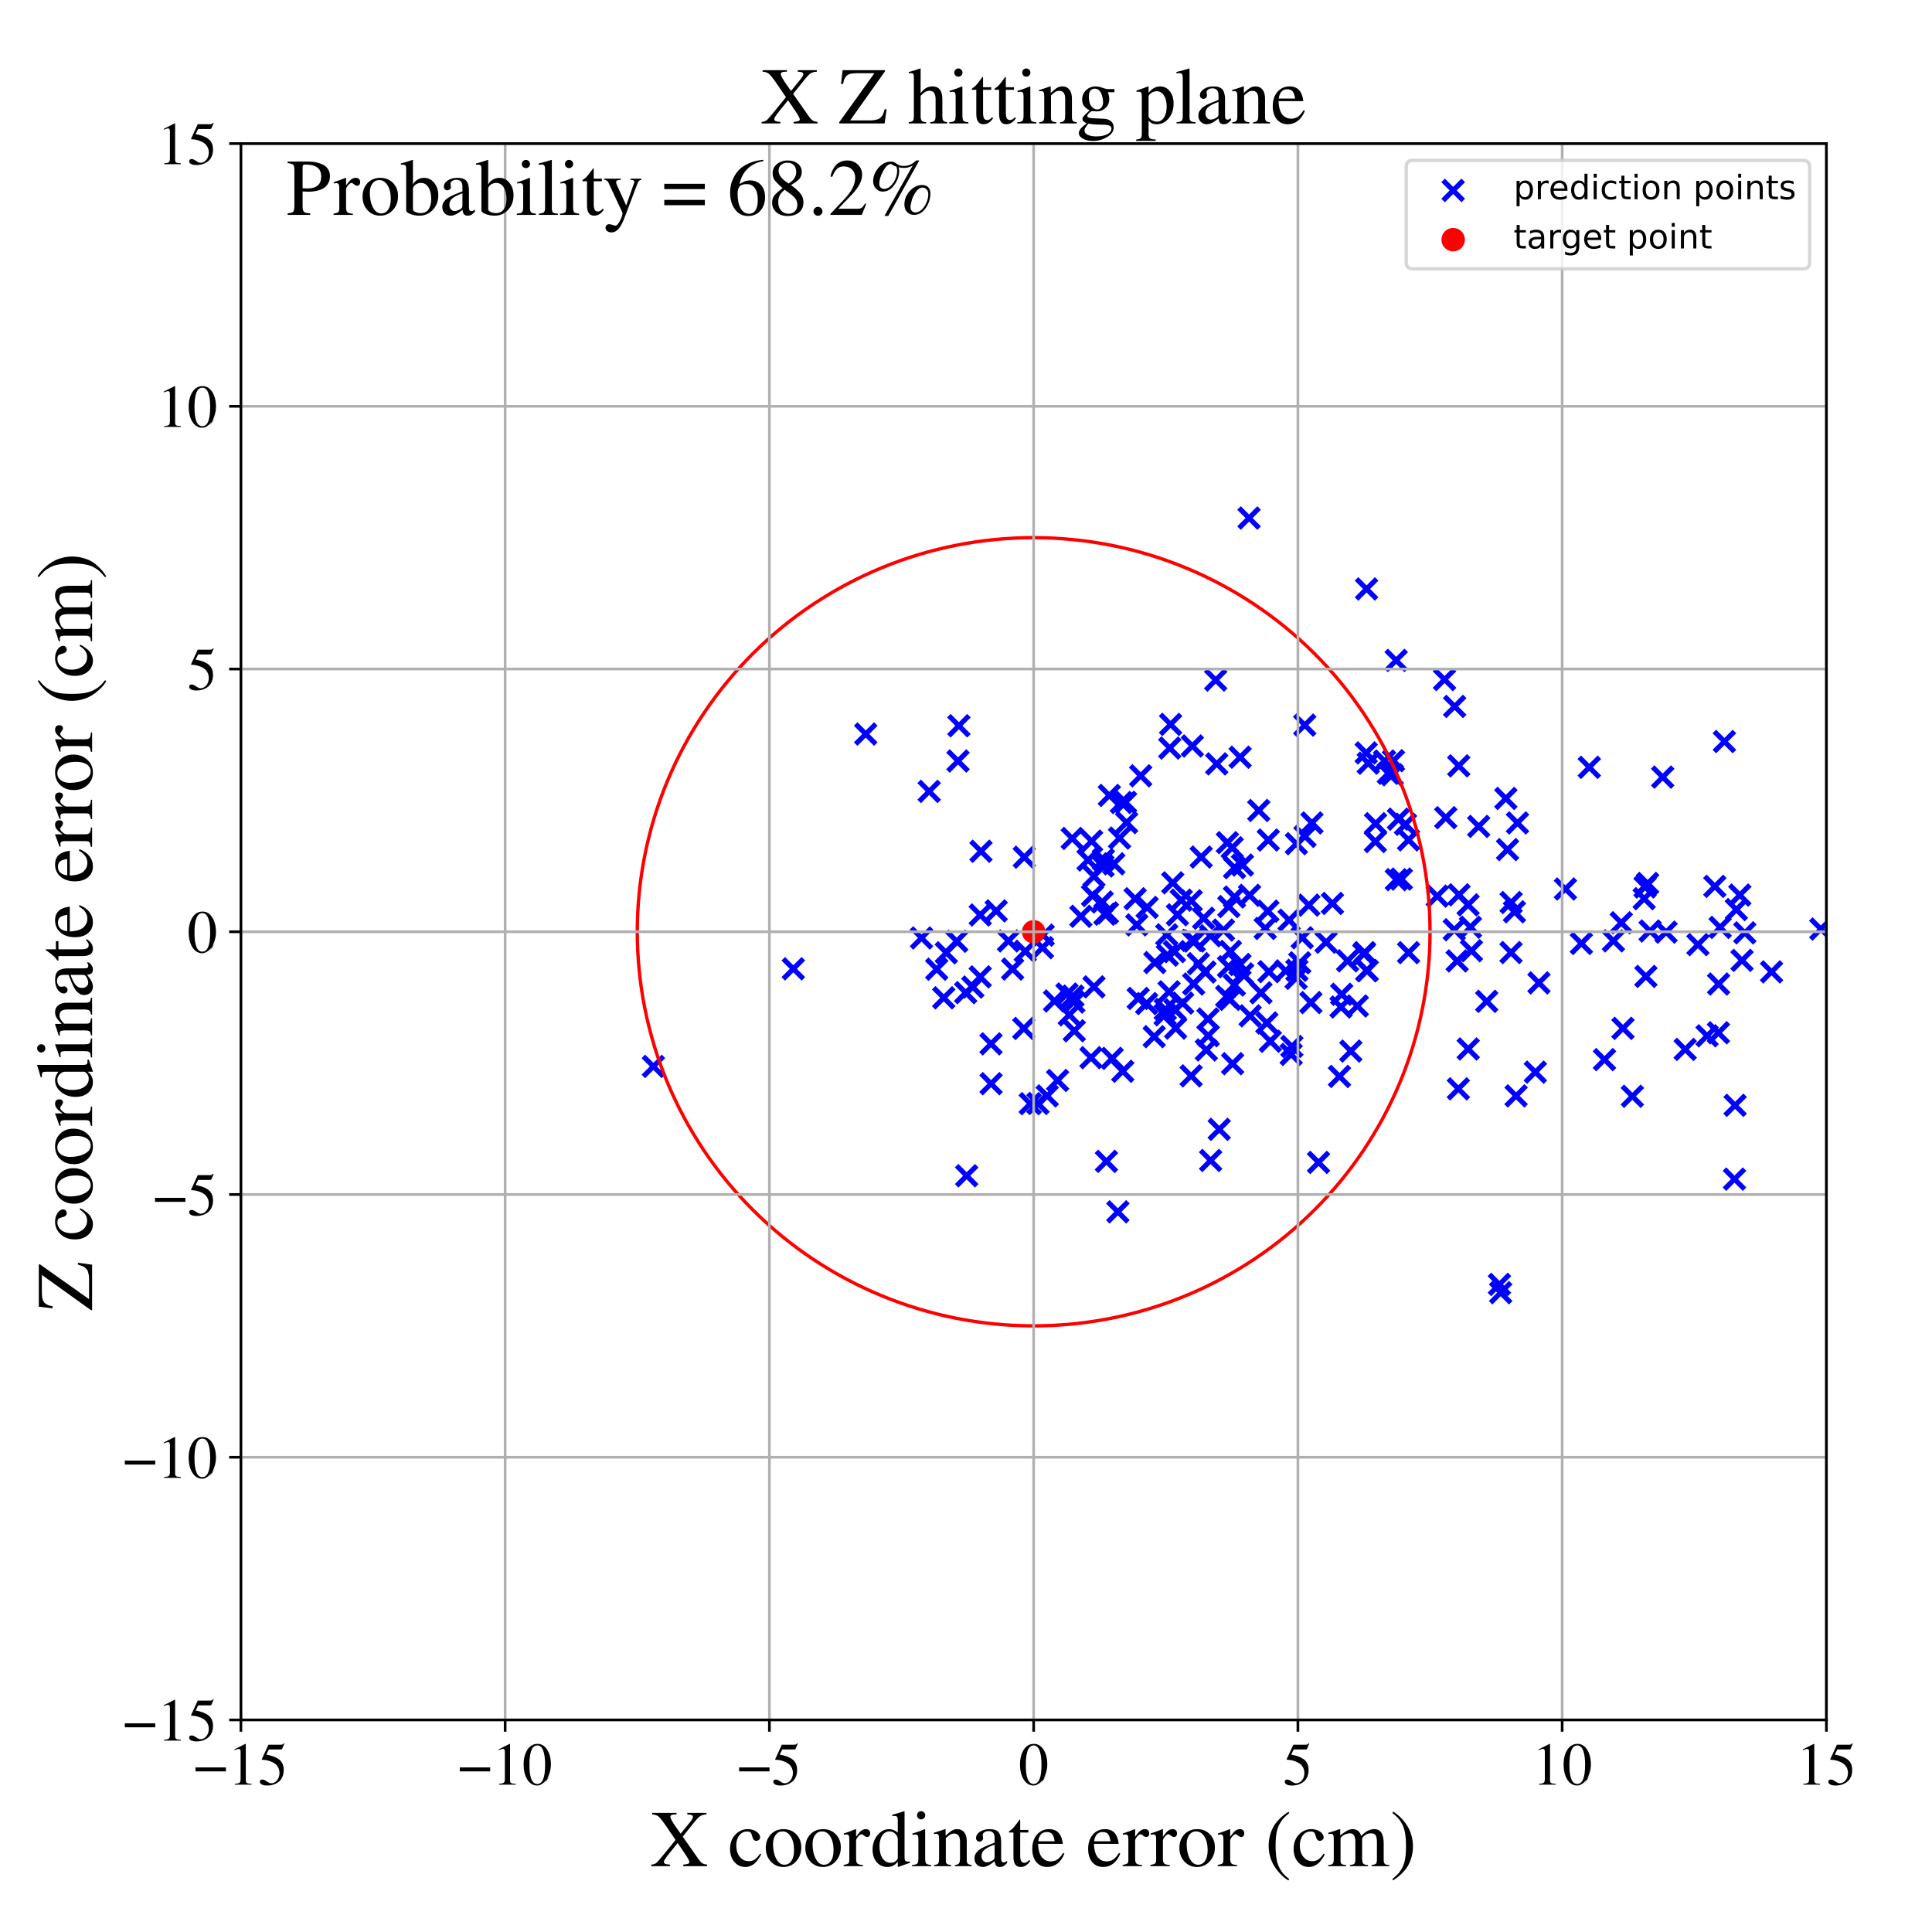 <?xml version="1.0" encoding="utf-8" standalone="no"?>
<!DOCTYPE svg PUBLIC "-//W3C//DTD SVG 1.1//EN"
  "http://www.w3.org/Graphics/SVG/1.1/DTD/svg11.dtd">
<!-- Created with matplotlib (https://matplotlib.org/) -->
<svg height="576pt" version="1.1" viewBox="0 0 576 576" width="576pt" xmlns="http://www.w3.org/2000/svg" xmlns:xlink="http://www.w3.org/1999/xlink">
 <defs>
  <style type="text/css">
*{stroke-linecap:butt;stroke-linejoin:round;}
  </style>
 </defs>
 <g id="figure_1">
  <g id="patch_1">
   <path d="M 0 576 
L 576 576 
L 576 0 
L 0 0 
z
" style="fill:#ffffff;"/>
  </g>
  <g id="axes_1">
   <g id="patch_2">
    <path d="M 71.822 512.784 
L 544.52 512.784 
L 544.52 42.802 
L 71.822 42.802 
z
" style="fill:#ffffff;"/>
   </g>
   <g id="PathCollection_1">
    <defs>
     <path d="M -3 3 
L 3 -3 
M -3 -3 
L 3 3 
" id="mb9c9d26beb" style="stroke:#0000ff;stroke-width:1.5;"/>
    </defs>
    <g clip-path="url(#pdddc191149)">
     <use style="fill:#0000ff;stroke:#0000ff;stroke-width:1.5;" x="397.246" xlink:href="#mb9c9d26beb" y="269.346"/>
     <use style="fill:#0000ff;stroke:#0000ff;stroke-width:1.5;" x="433.682" xlink:href="#mb9c9d26beb" y="210.615"/>
     <use style="fill:#0000ff;stroke:#0000ff;stroke-width:1.5;" x="447.036" xlink:href="#mb9c9d26beb" y="382.93"/>
     <use style="fill:#0000ff;stroke:#0000ff;stroke-width:1.5;" x="457.743" xlink:href="#mb9c9d26beb" y="319.644"/>
     <use style="fill:#0000ff;stroke:#0000ff;stroke-width:1.5;" x="557.987" xlink:href="#mb9c9d26beb" y="328.164"/>
     <use style="fill:#0000ff;stroke:#0000ff;stroke-width:1.5;" x="318.107" xlink:href="#mb9c9d26beb" y="296.356"/>
     <use style="fill:#0000ff;stroke:#0000ff;stroke-width:1.5;" x="332.073" xlink:href="#mb9c9d26beb" y="257.532"/>
     <use style="fill:#0000ff;stroke:#0000ff;stroke-width:1.5;" x="279.272" xlink:href="#mb9c9d26beb" y="288.953"/>
     <use style="fill:#0000ff;stroke:#0000ff;stroke-width:1.5;" x="360.15" xlink:href="#mb9c9d26beb" y="303.8"/>
     <use style="fill:#0000ff;stroke:#0000ff;stroke-width:1.5;" x="473.83" xlink:href="#mb9c9d26beb" y="228.762"/>
     <use style="fill:#0000ff;stroke:#0000ff;stroke-width:1.5;" x="348.996" xlink:href="#mb9c9d26beb" y="215.962"/>
     <use style="fill:#0000ff;stroke:#0000ff;stroke-width:1.5;" x="350.132" xlink:href="#mb9c9d26beb" y="283.714"/>
     <use style="fill:#0000ff;stroke:#0000ff;stroke-width:1.5;" x="377.2" xlink:href="#mb9c9d26beb" y="276.805"/>
     <use style="fill:#0000ff;stroke:#0000ff;stroke-width:1.5;" x="437.688" xlink:href="#mb9c9d26beb" y="269.772"/>
     <use style="fill:#0000ff;stroke:#0000ff;stroke-width:1.5;" x="285.234" xlink:href="#mb9c9d26beb" y="280.623"/>
     <use style="fill:#0000ff;stroke:#0000ff;stroke-width:1.5;" x="357.273" xlink:href="#mb9c9d26beb" y="287.298"/>
     <use style="fill:#0000ff;stroke:#0000ff;stroke-width:1.5;" x="362.753" xlink:href="#mb9c9d26beb" y="227.74"/>
     <use style="fill:#0000ff;stroke:#0000ff;stroke-width:1.5;" x="393.105" xlink:href="#mb9c9d26beb" y="346.559"/>
     <use style="fill:#0000ff;stroke:#0000ff;stroke-width:1.5;" x="416.925" xlink:href="#mb9c9d26beb" y="244.222"/>
     <use style="fill:#0000ff;stroke:#0000ff;stroke-width:1.5;" x="359.259" xlink:href="#mb9c9d26beb" y="289.798"/>
     <use style="fill:#0000ff;stroke:#0000ff;stroke-width:1.5;" x="368.033" xlink:href="#mb9c9d26beb" y="267.434"/>
     <use style="fill:#0000ff;stroke:#0000ff;stroke-width:1.5;" x="495.708" xlink:href="#mb9c9d26beb" y="231.685"/>
     <use style="fill:#0000ff;stroke:#0000ff;stroke-width:1.5;" x="450.481" xlink:href="#mb9c9d26beb" y="283.989"/>
     <use style="fill:#0000ff;stroke:#0000ff;stroke-width:1.5;" x="406.613" xlink:href="#mb9c9d26beb" y="284.392"/>
     <use style="fill:#0000ff;stroke:#0000ff;stroke-width:1.5;" x="301.894" xlink:href="#mb9c9d26beb" y="288.912"/>
     <use style="fill:#0000ff;stroke:#0000ff;stroke-width:1.5;" x="330.16" xlink:href="#mb9c9d26beb" y="272.178"/>
     <use style="fill:#0000ff;stroke:#0000ff;stroke-width:1.5;" x="599.599" xlink:href="#mb9c9d26beb" y="279.794"/>
     <use style="fill:#0000ff;stroke:#0000ff;stroke-width:1.5;" x="528.167" xlink:href="#mb9c9d26beb" y="289.753"/>
     <use style="fill:#0000ff;stroke:#0000ff;stroke-width:1.5;" x="481.018" xlink:href="#mb9c9d26beb" y="280.5"/>
     <use style="fill:#0000ff;stroke:#0000ff;stroke-width:1.5;" x="517.291" xlink:href="#mb9c9d26beb" y="329.536"/>
     <use style="fill:#0000ff;stroke:#0000ff;stroke-width:1.5;" x="415.438" xlink:href="#mb9c9d26beb" y="226.788"/>
     <use style="fill:#0000ff;stroke:#0000ff;stroke-width:1.5;" x="384.328" xlink:href="#mb9c9d26beb" y="274.329"/>
     <use style="fill:#0000ff;stroke:#0000ff;stroke-width:1.5;" x="333.271" xlink:href="#mb9c9d26beb" y="361.294"/>
     <use style="fill:#0000ff;stroke:#0000ff;stroke-width:1.5;" x="274.736" xlink:href="#mb9c9d26beb" y="279.642"/>
     <use style="fill:#0000ff;stroke:#0000ff;stroke-width:1.5;" x="364.756" xlink:href="#mb9c9d26beb" y="277.282"/>
     <use style="fill:#0000ff;stroke:#0000ff;stroke-width:1.5;" x="383.325" xlink:href="#mb9c9d26beb" y="289.454"/>
     <use style="fill:#0000ff;stroke:#0000ff;stroke-width:1.5;" x="514.106" xlink:href="#mb9c9d26beb" y="221.074"/>
     <use style="fill:#0000ff;stroke:#0000ff;stroke-width:1.5;" x="569.776" xlink:href="#mb9c9d26beb" y="237.704"/>
     <use style="fill:#0000ff;stroke:#0000ff;stroke-width:1.5;" x="496.714" xlink:href="#mb9c9d26beb" y="277.908"/>
     <use style="fill:#0000ff;stroke:#0000ff;stroke-width:1.5;" x="491.951" xlink:href="#mb9c9d26beb" y="277.562"/>
     <use style="fill:#0000ff;stroke:#0000ff;stroke-width:1.5;" x="296.999" xlink:href="#mb9c9d26beb" y="271.572"/>
     <use style="fill:#0000ff;stroke:#0000ff;stroke-width:1.5;" x="517.113" xlink:href="#mb9c9d26beb" y="351.545"/>
     <use style="fill:#0000ff;stroke:#0000ff;stroke-width:1.5;" x="305.239" xlink:href="#mb9c9d26beb" y="306.615"/>
     <use style="fill:#0000ff;stroke:#0000ff;stroke-width:1.5;" x="438.687" xlink:href="#mb9c9d26beb" y="283.442"/>
     <use style="fill:#0000ff;stroke:#0000ff;stroke-width:1.5;" x="478.356" xlink:href="#mb9c9d26beb" y="315.909"/>
     <use style="fill:#0000ff;stroke:#0000ff;stroke-width:1.5;" x="448.951" xlink:href="#mb9c9d26beb" y="238.043"/>
     <use style="fill:#0000ff;stroke:#0000ff;stroke-width:1.5;" x="314.388" xlink:href="#mb9c9d26beb" y="298.427"/>
     <use style="fill:#0000ff;stroke:#0000ff;stroke-width:1.5;" x="593.041" xlink:href="#mb9c9d26beb" y="346.497"/>
     <use style="fill:#0000ff;stroke:#0000ff;stroke-width:1.5;" x="350.502" xlink:href="#mb9c9d26beb" y="306.513"/>
     <use style="fill:#0000ff;stroke:#0000ff;stroke-width:1.5;" x="363.498" xlink:href="#mb9c9d26beb" y="336.703"/>
     <use style="fill:#0000ff;stroke:#0000ff;stroke-width:1.5;" x="391.142" xlink:href="#mb9c9d26beb" y="245.344"/>
     <use style="fill:#0000ff;stroke:#0000ff;stroke-width:1.5;" x="338.432" xlink:href="#mb9c9d26beb" y="267.956"/>
     <use style="fill:#0000ff;stroke:#0000ff;stroke-width:1.5;" x="347.848" xlink:href="#mb9c9d26beb" y="278.695"/>
     <use style="fill:#0000ff;stroke:#0000ff;stroke-width:1.5;" x="566.448" xlink:href="#mb9c9d26beb" y="306.192"/>
     <use style="fill:#0000ff;stroke:#0000ff;stroke-width:1.5;" x="347.357" xlink:href="#mb9c9d26beb" y="302.536"/>
     <use style="fill:#0000ff;stroke:#0000ff;stroke-width:1.5;" x="377.999" xlink:href="#mb9c9d26beb" y="271.636"/>
     <use style="fill:#0000ff;stroke:#0000ff;stroke-width:1.5;" x="491.216" xlink:href="#mb9c9d26beb" y="263.388"/>
     <use style="fill:#0000ff;stroke:#0000ff;stroke-width:1.5;" x="407.927" xlink:href="#mb9c9d26beb" y="227.537"/>
     <use style="fill:#0000ff;stroke:#0000ff;stroke-width:1.5;" x="399.802" xlink:href="#mb9c9d26beb" y="300.227"/>
     <use style="fill:#0000ff;stroke:#0000ff;stroke-width:1.5;" x="508.94" xlink:href="#mb9c9d26beb" y="308.814"/>
     <use style="fill:#0000ff;stroke:#0000ff;stroke-width:1.5;" x="362.443" xlink:href="#mb9c9d26beb" y="202.752"/>
     <use style="fill:#0000ff;stroke:#0000ff;stroke-width:1.5;" x="407.461" xlink:href="#mb9c9d26beb" y="289.334"/>
     <use style="fill:#0000ff;stroke:#0000ff;stroke-width:1.5;" x="415.091" xlink:href="#mb9c9d26beb" y="230.985"/>
     <use style="fill:#0000ff;stroke:#0000ff;stroke-width:1.5;" x="386.415" xlink:href="#mb9c9d26beb" y="291.675"/>
     <use style="fill:#0000ff;stroke:#0000ff;stroke-width:1.5;" x="404.658" xlink:href="#mb9c9d26beb" y="299.915"/>
     <use style="fill:#0000ff;stroke:#0000ff;stroke-width:1.5;" x="378.124" xlink:href="#mb9c9d26beb" y="250.443"/>
     <use style="fill:#0000ff;stroke:#0000ff;stroke-width:1.5;" x="568.153" xlink:href="#mb9c9d26beb" y="327.918"/>
     <use style="fill:#0000ff;stroke:#0000ff;stroke-width:1.5;" x="348.546" xlink:href="#mb9c9d26beb" y="295.683"/>
     <use style="fill:#0000ff;stroke:#0000ff;stroke-width:1.5;" x="386.643" xlink:href="#mb9c9d26beb" y="289.287"/>
     <use style="fill:#0000ff;stroke:#0000ff;stroke-width:1.5;" x="366.361" xlink:href="#mb9c9d26beb" y="270.278"/>
     <use style="fill:#0000ff;stroke:#0000ff;stroke-width:1.5;" x="450.516" xlink:href="#mb9c9d26beb" y="269.078"/>
     <use style="fill:#0000ff;stroke:#0000ff;stroke-width:1.5;" x="329.868" xlink:href="#mb9c9d26beb" y="346.243"/>
     <use style="fill:#0000ff;stroke:#0000ff;stroke-width:1.5;" x="339.344" xlink:href="#mb9c9d26beb" y="297.668"/>
     <use style="fill:#0000ff;stroke:#0000ff;stroke-width:1.5;" x="355.482" xlink:href="#mb9c9d26beb" y="222.403"/>
     <use style="fill:#0000ff;stroke:#0000ff;stroke-width:1.5;" x="518.705" xlink:href="#mb9c9d26beb" y="266.852"/>
     <use style="fill:#0000ff;stroke:#0000ff;stroke-width:1.5;" x="399.347" xlink:href="#mb9c9d26beb" y="320.92"/>
     <use style="fill:#0000ff;stroke:#0000ff;stroke-width:1.5;" x="486.666" xlink:href="#mb9c9d26beb" y="326.837"/>
     <use style="fill:#0000ff;stroke:#0000ff;stroke-width:1.5;" x="368.007" xlink:href="#mb9c9d26beb" y="293.674"/>
     <use style="fill:#0000ff;stroke:#0000ff;stroke-width:1.5;" x="438.392" xlink:href="#mb9c9d26beb" y="276.425"/>
     <use style="fill:#0000ff;stroke:#0000ff;stroke-width:1.5;" x="434.796" xlink:href="#mb9c9d26beb" y="324.623"/>
     <use style="fill:#0000ff;stroke:#0000ff;stroke-width:1.5;" x="520.185" xlink:href="#mb9c9d26beb" y="278.112"/>
     <use style="fill:#0000ff;stroke:#0000ff;stroke-width:1.5;" x="355.135" xlink:href="#mb9c9d26beb" y="268.549"/>
     <use style="fill:#0000ff;stroke:#0000ff;stroke-width:1.5;" x="365.719" xlink:href="#mb9c9d26beb" y="297.066"/>
     <use style="fill:#0000ff;stroke:#0000ff;stroke-width:1.5;" x="385.149" xlink:href="#mb9c9d26beb" y="311.981"/>
     <use style="fill:#0000ff;stroke:#0000ff;stroke-width:1.5;" x="443.248" xlink:href="#mb9c9d26beb" y="298.539"/>
     <use style="fill:#0000ff;stroke:#0000ff;stroke-width:1.5;" x="326.157" xlink:href="#mb9c9d26beb" y="294.217"/>
     <use style="fill:#0000ff;stroke:#0000ff;stroke-width:1.5;" x="447.402" xlink:href="#mb9c9d26beb" y="385.394"/>
     <use style="fill:#0000ff;stroke:#0000ff;stroke-width:1.5;" x="334.734" xlink:href="#mb9c9d26beb" y="319.391"/>
     <use style="fill:#0000ff;stroke:#0000ff;stroke-width:1.5;" x="328.599" xlink:href="#mb9c9d26beb" y="268.919"/>
     <use style="fill:#0000ff;stroke:#0000ff;stroke-width:1.5;" x="282.133" xlink:href="#mb9c9d26beb" y="284.068"/>
     <use style="fill:#0000ff;stroke:#0000ff;stroke-width:1.5;" x="483.861" xlink:href="#mb9c9d26beb" y="306.591"/>
     <use style="fill:#0000ff;stroke:#0000ff;stroke-width:1.5;" x="390.823" xlink:href="#mb9c9d26beb" y="298.903"/>
     <use style="fill:#0000ff;stroke:#0000ff;stroke-width:1.5;" x="281.364" xlink:href="#mb9c9d26beb" y="297.479"/>
     <use style="fill:#0000ff;stroke:#0000ff;stroke-width:1.5;" x="410.106" xlink:href="#mb9c9d26beb" y="245.57"/>
     <use style="fill:#0000ff;stroke:#0000ff;stroke-width:1.5;" x="406.83" xlink:href="#mb9c9d26beb" y="284.017"/>
     <use style="fill:#0000ff;stroke:#0000ff;stroke-width:1.5;" x="512.84" xlink:href="#mb9c9d26beb" y="276.489"/>
     <use style="fill:#0000ff;stroke:#0000ff;stroke-width:1.5;" x="344.3" xlink:href="#mb9c9d26beb" y="286.973"/>
     <use style="fill:#0000ff;stroke:#0000ff;stroke-width:1.5;" x="588.042" xlink:href="#mb9c9d26beb" y="281.867"/>
     <use style="fill:#0000ff;stroke:#0000ff;stroke-width:1.5;" x="378.73" xlink:href="#mb9c9d26beb" y="310.443"/>
     <use style="fill:#0000ff;stroke:#0000ff;stroke-width:1.5;" x="372.395" xlink:href="#mb9c9d26beb" y="154.449"/>
     <use style="fill:#0000ff;stroke:#0000ff;stroke-width:1.5;" x="389.064" xlink:href="#mb9c9d26beb" y="249.357"/>
     <use style="fill:#0000ff;stroke:#0000ff;stroke-width:1.5;" x="335.892" xlink:href="#mb9c9d26beb" y="245.25"/>
     <use style="fill:#0000ff;stroke:#0000ff;stroke-width:1.5;" x="542.855" xlink:href="#mb9c9d26beb" y="276.981"/>
     <use style="fill:#0000ff;stroke:#0000ff;stroke-width:1.5;" x="352.173" xlink:href="#mb9c9d26beb" y="268.367"/>
     <use style="fill:#0000ff;stroke:#0000ff;stroke-width:1.5;" x="292.238" xlink:href="#mb9c9d26beb" y="272.793"/>
     <use style="fill:#0000ff;stroke:#0000ff;stroke-width:1.5;" x="375.936" xlink:href="#mb9c9d26beb" y="295.996"/>
     <use style="fill:#0000ff;stroke:#0000ff;stroke-width:1.5;" x="318.789" xlink:href="#mb9c9d26beb" y="302.549"/>
     <use style="fill:#0000ff;stroke:#0000ff;stroke-width:1.5;" x="351.034" xlink:href="#mb9c9d26beb" y="272.741"/>
     <use style="fill:#0000ff;stroke:#0000ff;stroke-width:1.5;" x="658.34" xlink:href="#mb9c9d26beb" y="257.673"/>
     <use style="fill:#0000ff;stroke:#0000ff;stroke-width:1.5;" x="419.941" xlink:href="#mb9c9d26beb" y="250.414"/>
     <use style="fill:#0000ff;stroke:#0000ff;stroke-width:1.5;" x="386.493" xlink:href="#mb9c9d26beb" y="251.535"/>
     <use style="fill:#0000ff;stroke:#0000ff;stroke-width:1.5;" x="512.37" xlink:href="#mb9c9d26beb" y="293.371"/>
     <use style="fill:#0000ff;stroke:#0000ff;stroke-width:1.5;" x="430.664" xlink:href="#mb9c9d26beb" y="202.599"/>
     <use style="fill:#0000ff;stroke:#0000ff;stroke-width:1.5;" x="315.304" xlink:href="#mb9c9d26beb" y="322.121"/>
     <use style="fill:#0000ff;stroke:#0000ff;stroke-width:1.5;" x="387.508" xlink:href="#mb9c9d26beb" y="287.04"/>
     <use style="fill:#0000ff;stroke:#0000ff;stroke-width:1.5;" x="324.385" xlink:href="#mb9c9d26beb" y="256.396"/>
     <use style="fill:#0000ff;stroke:#0000ff;stroke-width:1.5;" x="305.371" xlink:href="#mb9c9d26beb" y="255.56"/>
     <use style="fill:#0000ff;stroke:#0000ff;stroke-width:1.5;" x="367.488" xlink:href="#mb9c9d26beb" y="317.124"/>
     <use style="fill:#0000ff;stroke:#0000ff;stroke-width:1.5;" x="359.654" xlink:href="#mb9c9d26beb" y="313.035"/>
     <use style="fill:#0000ff;stroke:#0000ff;stroke-width:1.5;" x="329.416" xlink:href="#mb9c9d26beb" y="272.555"/>
     <use style="fill:#0000ff;stroke:#0000ff;stroke-width:1.5;" x="322.255" xlink:href="#mb9c9d26beb" y="273.18"/>
     <use style="fill:#0000ff;stroke:#0000ff;stroke-width:1.5;" x="833.049" xlink:href="#mb9c9d26beb" y="330.69"/>
     <use style="fill:#0000ff;stroke:#0000ff;stroke-width:1.5;" x="358.843" xlink:href="#mb9c9d26beb" y="273.761"/>
     <use style="fill:#0000ff;stroke:#0000ff;stroke-width:1.5;" x="466.717" xlink:href="#mb9c9d26beb" y="265.045"/>
     <use style="fill:#0000ff;stroke:#0000ff;stroke-width:1.5;" x="348.037" xlink:href="#mb9c9d26beb" y="284.785"/>
     <use style="fill:#0000ff;stroke:#0000ff;stroke-width:1.5;" x="388.995" xlink:href="#mb9c9d26beb" y="216.183"/>
     <use style="fill:#0000ff;stroke:#0000ff;stroke-width:1.5;" x="295.474" xlink:href="#mb9c9d26beb" y="323.084"/>
     <use style="fill:#0000ff;stroke:#0000ff;stroke-width:1.5;" x="412.787" xlink:href="#mb9c9d26beb" y="226.886"/>
     <use style="fill:#0000ff;stroke:#0000ff;stroke-width:1.5;" x="285.616" xlink:href="#mb9c9d26beb" y="226.879"/>
     <use style="fill:#0000ff;stroke:#0000ff;stroke-width:1.5;" x="512.323" xlink:href="#mb9c9d26beb" y="307.908"/>
     <use style="fill:#0000ff;stroke:#0000ff;stroke-width:1.5;" x="287.898" xlink:href="#mb9c9d26beb" y="295.944"/>
     <use style="fill:#0000ff;stroke:#0000ff;stroke-width:1.5;" x="356.047" xlink:href="#mb9c9d26beb" y="280.556"/>
     <use style="fill:#0000ff;stroke:#0000ff;stroke-width:1.5;" x="366.675" xlink:href="#mb9c9d26beb" y="297.946"/>
     <use style="fill:#0000ff;stroke:#0000ff;stroke-width:1.5;" x="360.871" xlink:href="#mb9c9d26beb" y="278.994"/>
     <use style="fill:#0000ff;stroke:#0000ff;stroke-width:1.5;" x="506.217" xlink:href="#mb9c9d26beb" y="281.63"/>
     <use style="fill:#0000ff;stroke:#0000ff;stroke-width:1.5;" x="416.247" xlink:href="#mb9c9d26beb" y="196.891"/>
     <use style="fill:#0000ff;stroke:#0000ff;stroke-width:1.5;" x="325.724" xlink:href="#mb9c9d26beb" y="266.997"/>
     <use style="fill:#0000ff;stroke:#0000ff;stroke-width:1.5;" x="325.26" xlink:href="#mb9c9d26beb" y="315.333"/>
     <use style="fill:#0000ff;stroke:#0000ff;stroke-width:1.5;" x="194.798" xlink:href="#mb9c9d26beb" y="317.938"/>
     <use style="fill:#0000ff;stroke:#0000ff;stroke-width:1.5;" x="372.707" xlink:href="#mb9c9d26beb" y="302.864"/>
     <use style="fill:#0000ff;stroke:#0000ff;stroke-width:1.5;" x="440.851" xlink:href="#mb9c9d26beb" y="246.383"/>
     <use style="fill:#0000ff;stroke:#0000ff;stroke-width:1.5;" x="338.915" xlink:href="#mb9c9d26beb" y="275.742"/>
     <use style="fill:#0000ff;stroke:#0000ff;stroke-width:1.5;" x="458.82" xlink:href="#mb9c9d26beb" y="293.031"/>
     <use style="fill:#0000ff;stroke:#0000ff;stroke-width:1.5;" x="471.473" xlink:href="#mb9c9d26beb" y="281.275"/>
     <use style="fill:#0000ff;stroke:#0000ff;stroke-width:1.5;" x="401.766" xlink:href="#mb9c9d26beb" y="286.463"/>
     <use style="fill:#0000ff;stroke:#0000ff;stroke-width:1.5;" x="434.906" xlink:href="#mb9c9d26beb" y="228.326"/>
     <use style="fill:#0000ff;stroke:#0000ff;stroke-width:1.5;" x="449.45" xlink:href="#mb9c9d26beb" y="253.294"/>
     <use style="fill:#0000ff;stroke:#0000ff;stroke-width:1.5;" x="290.029" xlink:href="#mb9c9d26beb" y="294.274"/>
     <use style="fill:#0000ff;stroke:#0000ff;stroke-width:1.5;" x="333.778" xlink:href="#mb9c9d26beb" y="249.856"/>
     <use style="fill:#0000ff;stroke:#0000ff;stroke-width:1.5;" x="483.353" xlink:href="#mb9c9d26beb" y="275.111"/>
     <use style="fill:#0000ff;stroke:#0000ff;stroke-width:1.5;" x="330.731" xlink:href="#mb9c9d26beb" y="237.145"/>
     <use style="fill:#0000ff;stroke:#0000ff;stroke-width:1.5;" x="295.449" xlink:href="#mb9c9d26beb" y="311.208"/>
     <use style="fill:#0000ff;stroke:#0000ff;stroke-width:1.5;" x="367.366" xlink:href="#mb9c9d26beb" y="252.726"/>
     <use style="fill:#0000ff;stroke:#0000ff;stroke-width:1.5;" x="400.008" xlink:href="#mb9c9d26beb" y="296.424"/>
     <use style="fill:#0000ff;stroke:#0000ff;stroke-width:1.5;" x="369.672" xlink:href="#mb9c9d26beb" y="287.551"/>
     <use style="fill:#0000ff;stroke:#0000ff;stroke-width:1.5;" x="236.519" xlink:href="#mb9c9d26beb" y="288.839"/>
     <use style="fill:#0000ff;stroke:#0000ff;stroke-width:1.5;" x="331.569" xlink:href="#mb9c9d26beb" y="315.539"/>
     <use style="fill:#0000ff;stroke:#0000ff;stroke-width:1.5;" x="490.449" xlink:href="#mb9c9d26beb" y="264.441"/>
     <use style="fill:#0000ff;stroke:#0000ff;stroke-width:1.5;" x="417.793" xlink:href="#mb9c9d26beb" y="262.084"/>
     <use style="fill:#0000ff;stroke:#0000ff;stroke-width:1.5;" x="905.184" xlink:href="#mb9c9d26beb" y="299.568"/>
     <use style="fill:#0000ff;stroke:#0000ff;stroke-width:1.5;" x="320.146" xlink:href="#mb9c9d26beb" y="298.751"/>
     <use style="fill:#0000ff;stroke:#0000ff;stroke-width:1.5;" x="305.67" xlink:href="#mb9c9d26beb" y="283.614"/>
     <use style="fill:#0000ff;stroke:#0000ff;stroke-width:1.5;" x="365.931" xlink:href="#mb9c9d26beb" y="251.233"/>
     <use style="fill:#0000ff;stroke:#0000ff;stroke-width:1.5;" x="347.414" xlink:href="#mb9c9d26beb" y="300.971"/>
     <use style="fill:#0000ff;stroke:#0000ff;stroke-width:1.5;" x="319.669" xlink:href="#mb9c9d26beb" y="249.967"/>
     <use style="fill:#0000ff;stroke:#0000ff;stroke-width:1.5;" x="395.347" xlink:href="#mb9c9d26beb" y="280.916"/>
     <use style="fill:#0000ff;stroke:#0000ff;stroke-width:1.5;" x="307.153" xlink:href="#mb9c9d26beb" y="329.048"/>
     <use style="fill:#0000ff;stroke:#0000ff;stroke-width:1.5;" x="328.836" xlink:href="#mb9c9d26beb" y="258.176"/>
     <use style="fill:#0000ff;stroke:#0000ff;stroke-width:1.5;" x="431.033" xlink:href="#mb9c9d26beb" y="243.783"/>
     <use style="fill:#0000ff;stroke:#0000ff;stroke-width:1.5;" x="402.728" xlink:href="#mb9c9d26beb" y="313.365"/>
     <use style="fill:#0000ff;stroke:#0000ff;stroke-width:1.5;" x="407.624" xlink:href="#mb9c9d26beb" y="289.407"/>
     <use style="fill:#0000ff;stroke:#0000ff;stroke-width:1.5;" x="570.77" xlink:href="#mb9c9d26beb" y="306.167"/>
     <use style="fill:#0000ff;stroke:#0000ff;stroke-width:1.5;" x="511.253" xlink:href="#mb9c9d26beb" y="264.262"/>
     <use style="fill:#0000ff;stroke:#0000ff;stroke-width:1.5;" x="355.376" xlink:href="#mb9c9d26beb" y="280.365"/>
     <use style="fill:#0000ff;stroke:#0000ff;stroke-width:1.5;" x="311.01" xlink:href="#mb9c9d26beb" y="278.806"/>
     <use style="fill:#0000ff;stroke:#0000ff;stroke-width:1.5;" x="570.984" xlink:href="#mb9c9d26beb" y="323.052"/>
     <use style="fill:#0000ff;stroke:#0000ff;stroke-width:1.5;" x="366.272" xlink:href="#mb9c9d26beb" y="288.216"/>
     <use style="fill:#0000ff;stroke:#0000ff;stroke-width:1.5;" x="320.289" xlink:href="#mb9c9d26beb" y="307.316"/>
     <use style="fill:#0000ff;stroke:#0000ff;stroke-width:1.5;" x="407.425" xlink:href="#mb9c9d26beb" y="175.584"/>
     <use style="fill:#0000ff;stroke:#0000ff;stroke-width:1.5;" x="377.693" xlink:href="#mb9c9d26beb" y="304.975"/>
     <use style="fill:#0000ff;stroke:#0000ff;stroke-width:1.5;" x="292.238" xlink:href="#mb9c9d26beb" y="291.241"/>
     <use style="fill:#0000ff;stroke:#0000ff;stroke-width:1.5;" x="490.185" xlink:href="#mb9c9d26beb" y="267.93"/>
     <use style="fill:#0000ff;stroke:#0000ff;stroke-width:1.5;" x="325.441" xlink:href="#mb9c9d26beb" y="250.765"/>
     <use style="fill:#0000ff;stroke:#0000ff;stroke-width:1.5;" x="419.943" xlink:href="#mb9c9d26beb" y="284.02"/>
     <use style="fill:#0000ff;stroke:#0000ff;stroke-width:1.5;" x="419.02" xlink:href="#mb9c9d26beb" y="245.747"/>
     <use style="fill:#0000ff;stroke:#0000ff;stroke-width:1.5;" x="355.878" xlink:href="#mb9c9d26beb" y="293.378"/>
     <use style="fill:#0000ff;stroke:#0000ff;stroke-width:1.5;" x="366.824" xlink:href="#mb9c9d26beb" y="283.649"/>
     <use style="fill:#0000ff;stroke:#0000ff;stroke-width:1.5;" x="433.575" xlink:href="#mb9c9d26beb" y="277.193"/>
     <use style="fill:#0000ff;stroke:#0000ff;stroke-width:1.5;" x="407.316" xlink:href="#mb9c9d26beb" y="224.471"/>
     <use style="fill:#0000ff;stroke:#0000ff;stroke-width:1.5;" x="375.282" xlink:href="#mb9c9d26beb" y="241.635"/>
     <use style="fill:#0000ff;stroke:#0000ff;stroke-width:1.5;" x="348.748" xlink:href="#mb9c9d26beb" y="223.024"/>
     <use style="fill:#0000ff;stroke:#0000ff;stroke-width:1.5;" x="434.433" xlink:href="#mb9c9d26beb" y="286.488"/>
     <use style="fill:#0000ff;stroke:#0000ff;stroke-width:1.5;" x="334.319" xlink:href="#mb9c9d26beb" y="239.259"/>
     <use style="fill:#0000ff;stroke:#0000ff;stroke-width:1.5;" x="309.455" xlink:href="#mb9c9d26beb" y="328.985"/>
     <use style="fill:#0000ff;stroke:#0000ff;stroke-width:1.5;" x="490.703" xlink:href="#mb9c9d26beb" y="291.105"/>
     <use style="fill:#0000ff;stroke:#0000ff;stroke-width:1.5;" x="388.239" xlink:href="#mb9c9d26beb" y="279.579"/>
     <use style="fill:#0000ff;stroke:#0000ff;stroke-width:1.5;" x="413.907" xlink:href="#mb9c9d26beb" y="230.543"/>
     <use style="fill:#0000ff;stroke:#0000ff;stroke-width:1.5;" x="559.964" xlink:href="#mb9c9d26beb" y="276.325"/>
     <use style="fill:#0000ff;stroke:#0000ff;stroke-width:1.5;" x="368.067" xlink:href="#mb9c9d26beb" y="258.684"/>
     <use style="fill:#0000ff;stroke:#0000ff;stroke-width:1.5;" x="335.569" xlink:href="#mb9c9d26beb" y="239.194"/>
     <use style="fill:#0000ff;stroke:#0000ff;stroke-width:1.5;" x="358.113" xlink:href="#mb9c9d26beb" y="255.519"/>
     <use style="fill:#0000ff;stroke:#0000ff;stroke-width:1.5;" x="372.536" xlink:href="#mb9c9d26beb" y="266.932"/>
     <use style="fill:#0000ff;stroke:#0000ff;stroke-width:1.5;" x="410.043" xlink:href="#mb9c9d26beb" y="250.888"/>
     <use style="fill:#0000ff;stroke:#0000ff;stroke-width:1.5;" x="312.21" xlink:href="#mb9c9d26beb" y="326.725"/>
     <use style="fill:#0000ff;stroke:#0000ff;stroke-width:1.5;" x="300.661" xlink:href="#mb9c9d26beb" y="280.519"/>
     <use style="fill:#0000ff;stroke:#0000ff;stroke-width:1.5;" x="502.415" xlink:href="#mb9c9d26beb" y="312.865"/>
     <use style="fill:#0000ff;stroke:#0000ff;stroke-width:1.5;" x="344.115" xlink:href="#mb9c9d26beb" y="309.067"/>
     <use style="fill:#0000ff;stroke:#0000ff;stroke-width:1.5;" x="451.505" xlink:href="#mb9c9d26beb" y="271.843"/>
     <use style="fill:#0000ff;stroke:#0000ff;stroke-width:1.5;" x="340.076" xlink:href="#mb9c9d26beb" y="231.297"/>
     <use style="fill:#0000ff;stroke:#0000ff;stroke-width:1.5;" x="341.859" xlink:href="#mb9c9d26beb" y="299.197"/>
     <use style="fill:#0000ff;stroke:#0000ff;stroke-width:1.5;" x="519.36" xlink:href="#mb9c9d26beb" y="286.324"/>
     <use style="fill:#0000ff;stroke:#0000ff;stroke-width:1.5;" x="550.242" xlink:href="#mb9c9d26beb" y="303.548"/>
     <use style="fill:#0000ff;stroke:#0000ff;stroke-width:1.5;" x="378.311" xlink:href="#mb9c9d26beb" y="289.691"/>
     <use style="fill:#0000ff;stroke:#0000ff;stroke-width:1.5;" x="341.994" xlink:href="#mb9c9d26beb" y="270.527"/>
     <use style="fill:#0000ff;stroke:#0000ff;stroke-width:1.5;" x="326.141" xlink:href="#mb9c9d26beb" y="261.271"/>
     <use style="fill:#0000ff;stroke:#0000ff;stroke-width:1.5;" x="390.207" xlink:href="#mb9c9d26beb" y="269.859"/>
     <use style="fill:#0000ff;stroke:#0000ff;stroke-width:1.5;" x="292.462" xlink:href="#mb9c9d26beb" y="253.794"/>
     <use style="fill:#0000ff;stroke:#0000ff;stroke-width:1.5;" x="360.207" xlink:href="#mb9c9d26beb" y="308.788"/>
     <use style="fill:#0000ff;stroke:#0000ff;stroke-width:1.5;" x="428.498" xlink:href="#mb9c9d26beb" y="267.167"/>
     <use style="fill:#0000ff;stroke:#0000ff;stroke-width:1.5;" x="517.666" xlink:href="#mb9c9d26beb" y="271.183"/>
     <use style="fill:#0000ff;stroke:#0000ff;stroke-width:1.5;" x="310.801" xlink:href="#mb9c9d26beb" y="282.534"/>
     <use style="fill:#0000ff;stroke:#0000ff;stroke-width:1.5;" x="452" xlink:href="#mb9c9d26beb" y="326.719"/>
     <use style="fill:#0000ff;stroke:#0000ff;stroke-width:1.5;" x="258.107" xlink:href="#mb9c9d26beb" y="218.841"/>
     <use style="fill:#0000ff;stroke:#0000ff;stroke-width:1.5;" x="288.202" xlink:href="#mb9c9d26beb" y="350.538"/>
     <use style="fill:#0000ff;stroke:#0000ff;stroke-width:1.5;" x="434.988" xlink:href="#mb9c9d26beb" y="266.777"/>
     <use style="fill:#0000ff;stroke:#0000ff;stroke-width:1.5;" x="350.312" xlink:href="#mb9c9d26beb" y="301.066"/>
     <use style="fill:#0000ff;stroke:#0000ff;stroke-width:1.5;" x="352.592" xlink:href="#mb9c9d26beb" y="299.054"/>
     <use style="fill:#0000ff;stroke:#0000ff;stroke-width:1.5;" x="360.934" xlink:href="#mb9c9d26beb" y="345.98"/>
     <use style="fill:#0000ff;stroke:#0000ff;stroke-width:1.5;" x="328.955" xlink:href="#mb9c9d26beb" y="256.297"/>
     <use style="fill:#0000ff;stroke:#0000ff;stroke-width:1.5;" x="437.732" xlink:href="#mb9c9d26beb" y="312.738"/>
     <use style="fill:#0000ff;stroke:#0000ff;stroke-width:1.5;" x="285.881" xlink:href="#mb9c9d26beb" y="216.369"/>
     <use style="fill:#0000ff;stroke:#0000ff;stroke-width:1.5;" x="369.727" xlink:href="#mb9c9d26beb" y="225.751"/>
     <use style="fill:#0000ff;stroke:#0000ff;stroke-width:1.5;" x="319.885" xlink:href="#mb9c9d26beb" y="296.976"/>
     <use style="fill:#0000ff;stroke:#0000ff;stroke-width:1.5;" x="384.943" xlink:href="#mb9c9d26beb" y="314.355"/>
     <use style="fill:#0000ff;stroke:#0000ff;stroke-width:1.5;" x="277.026" xlink:href="#mb9c9d26beb" y="235.945"/>
     <use style="fill:#0000ff;stroke:#0000ff;stroke-width:1.5;" x="610.859" xlink:href="#mb9c9d26beb" y="313.463"/>
     <use style="fill:#0000ff;stroke:#0000ff;stroke-width:1.5;" x="355.116" xlink:href="#mb9c9d26beb" y="320.753"/>
     <use style="fill:#0000ff;stroke:#0000ff;stroke-width:1.5;" x="452.415" xlink:href="#mb9c9d26beb" y="245.346"/>
     <use style="fill:#0000ff;stroke:#0000ff;stroke-width:1.5;" x="416.297" xlink:href="#mb9c9d26beb" y="262.27"/>
     <use style="fill:#0000ff;stroke:#0000ff;stroke-width:1.5;" x="370.42" xlink:href="#mb9c9d26beb" y="257.896"/>
     <use style="fill:#0000ff;stroke:#0000ff;stroke-width:1.5;" x="349.641" xlink:href="#mb9c9d26beb" y="263.205"/>
     <use style="fill:#0000ff;stroke:#0000ff;stroke-width:1.5;" x="370.472" xlink:href="#mb9c9d26beb" y="290.364"/>
    </g>
   </g>
   <g id="PathCollection_2">
    <defs>
     <path d="M 0 3 
C 0.796 3 1.559 2.684 2.121 2.121 
C 2.684 1.559 3 0.796 3 0 
C 3 -0.796 2.684 -1.559 2.121 -2.121 
C 1.559 -2.684 0.796 -3 0 -3 
C -0.796 -3 -1.559 -2.684 -2.121 -2.121 
C -2.684 -1.559 -3 -0.796 -3 0 
C -3 0.796 -2.684 1.559 -2.121 2.121 
C -1.559 2.684 -0.796 3 0 3 
z
" id="m57cbac3bf5" style="stroke:#ff0000;"/>
    </defs>
    <g clip-path="url(#pdddc191149)">
     <use style="fill:#ff0000;stroke:#ff0000;" x="308.171" xlink:href="#m57cbac3bf5" y="277.793"/>
    </g>
   </g>
   <g id="patch_3">
    <path clip-path="url(#pdddc191149)" d="M 308.171 395.288 
C 339.511 395.288 369.572 382.908 391.733 360.875 
C 413.894 338.841 426.346 308.953 426.346 277.793 
C 426.346 246.633 413.894 216.745 391.733 194.711 
C 369.572 172.677 339.511 160.297 308.171 160.297 
C 276.831 160.297 246.77 172.677 224.609 194.711 
C 202.448 216.745 189.997 246.633 189.997 277.793 
C 189.997 308.953 202.448 338.841 224.609 360.875 
C 246.77 382.908 276.831 395.288 308.171 395.288 
z
" style="fill:none;stroke:#ff0000;stroke-linejoin:miter;"/>
   </g>
   <g id="matplotlib.axis_1">
    <g id="xtick_1">
     <g id="line2d_1">
      <path clip-path="url(#pdddc191149)" d="M 71.822 512.784 
L 71.822 42.802 
" style="fill:none;stroke:#b0b0b0;stroke-linecap:square;stroke-width:0.8;"/>
     </g>
     <g id="line2d_2">
      <defs>
       <path d="M 0 0 
L 0 3.5 
" id="m0db7e348c0" style="stroke:#000000;stroke-width:0.8;"/>
      </defs>
      <g>
       <use style="stroke:#000000;stroke-width:0.8;" x="71.822" xlink:href="#m0db7e348c0" y="512.784"/>
      </g>
     </g>
     <g id="text_1">
      <!-- −15 -->
      <defs>
       <path d="M 3 22 
L 3 28.594 
L 53.406 28.594 
L 53.406 22 
z
" id="FreeSerif-8722"/>
       <path d="M 18.297 59.297 
Q 16.5 59.297 11.094 57.094 
L 11.094 58.5 
L 29.094 67.594 
L 29.906 67.406 
L 29.906 7.406 
Q 29.906 3.797 31.703 2.688 
Q 33.5 1.594 39.406 1.5 
L 39.406 0 
L 11.797 0 
L 11.797 1.5 
Q 17.406 1.703 19.344 3.141 
Q 21.297 4.594 21.297 9.297 
L 21.297 54.594 
Q 21.297 59.297 18.297 59.297 
z
" id="FreeSerif-49"/>
       <path d="M 35.703 19.406 
Q 35.703 24.703 33.344 28.797 
Q 31 32.906 27.641 35.156 
Q 24.297 37.406 20.141 38.844 
Q 16 40.297 12.953 40.75 
Q 9.906 41.203 7.594 41.203 
Q 6.406 41.203 6.406 42 
Q 6.406 42.297 6.5 42.5 
L 17.406 66.203 
L 38.297 66.203 
Q 39.906 66.203 40.844 66.703 
Q 41.797 67.203 42.906 68.797 
L 43.797 68.094 
L 40 59.203 
Q 39.594 58.297 37.703 58.297 
L 18.094 58.297 
L 13.906 49.797 
Q 28.5 47.203 35.594 41.344 
Q 42.703 35.5 42.703 24.203 
Q 42.703 18.297 40.844 13.688 
Q 39 9.094 36.141 6.297 
Q 33.297 3.5 29.547 1.703 
Q 25.797 -0.094 22.344 -0.75 
Q 18.906 -1.406 15.406 -1.406 
Q 9.797 -1.406 6.5 0.25 
Q 3.203 1.906 3.203 4.797 
Q 3.203 8.5 7.5 8.5 
Q 10.297 8.5 14.75 5.391 
Q 19.203 2.297 21.797 2.297 
Q 27.703 2.297 31.703 7.25 
Q 35.703 12.203 35.703 19.406 
z
" id="FreeSerif-53"/>
      </defs>
      <g transform="translate(57.746 532.077)scale(0.18 -0.18)">
       <use xlink:href="#FreeSerif-8722"/>
       <use x="56.4" xlink:href="#FreeSerif-49"/>
       <use x="106.4" xlink:href="#FreeSerif-53"/>
      </g>
     </g>
    </g>
    <g id="xtick_2">
     <g id="line2d_3">
      <path clip-path="url(#pdddc191149)" d="M 150.605 512.784 
L 150.605 42.802 
" style="fill:none;stroke:#b0b0b0;stroke-linecap:square;stroke-width:0.8;"/>
     </g>
     <g id="line2d_4">
      <g>
       <use style="stroke:#000000;stroke-width:0.8;" x="150.605" xlink:href="#m0db7e348c0" y="512.784"/>
      </g>
     </g>
     <g id="text_2">
      <!-- −10 -->
      <defs>
       <path d="M 47.594 17.797 
Q 35.203 -1.406 25 -1.406 
Q 14.797 -1.406 8.594 8.391 
Q 2.406 18.203 2.406 33.594 
Q 2.406 48.094 8.594 57.844 
Q 14.797 67.594 25.406 67.594 
Q 35.203 67.594 41.391 58 
Q 47.594 48.406 47.594 33 
Q 47.594 17.797 35.203 -1.406 
z
M 25.094 65 
Q 12 65 12 32.703 
Q 12 1.203 25 1.203 
Q 38 1.203 38 32.797 
Q 38 48.5 34.703 56.75 
Q 31.406 65 25.094 65 
z
" id="FreeSerif-48"/>
      </defs>
      <g transform="translate(136.529 532.077)scale(0.18 -0.18)">
       <use xlink:href="#FreeSerif-8722"/>
       <use x="56.4" xlink:href="#FreeSerif-49"/>
       <use x="106.4" xlink:href="#FreeSerif-48"/>
      </g>
     </g>
    </g>
    <g id="xtick_3">
     <g id="line2d_5">
      <path clip-path="url(#pdddc191149)" d="M 229.388 512.784 
L 229.388 42.802 
" style="fill:none;stroke:#b0b0b0;stroke-linecap:square;stroke-width:0.8;"/>
     </g>
     <g id="line2d_6">
      <g>
       <use style="stroke:#000000;stroke-width:0.8;" x="229.388" xlink:href="#m0db7e348c0" y="512.784"/>
      </g>
     </g>
     <g id="text_3">
      <!-- −5 -->
      <g transform="translate(219.812 532.077)scale(0.18 -0.18)">
       <use xlink:href="#FreeSerif-8722"/>
       <use x="56.4" xlink:href="#FreeSerif-53"/>
      </g>
     </g>
    </g>
    <g id="xtick_4">
     <g id="line2d_7">
      <path clip-path="url(#pdddc191149)" d="M 308.171 512.784 
L 308.171 42.802 
" style="fill:none;stroke:#b0b0b0;stroke-linecap:square;stroke-width:0.8;"/>
     </g>
     <g id="line2d_8">
      <g>
       <use style="stroke:#000000;stroke-width:0.8;" x="308.171" xlink:href="#m0db7e348c0" y="512.784"/>
      </g>
     </g>
     <g id="text_4">
      <!-- 0 -->
      <g transform="translate(303.671 532.077)scale(0.18 -0.18)">
       <use xlink:href="#FreeSerif-48"/>
      </g>
     </g>
    </g>
    <g id="xtick_5">
     <g id="line2d_9">
      <path clip-path="url(#pdddc191149)" d="M 386.954 512.784 
L 386.954 42.802 
" style="fill:none;stroke:#b0b0b0;stroke-linecap:square;stroke-width:0.8;"/>
     </g>
     <g id="line2d_10">
      <g>
       <use style="stroke:#000000;stroke-width:0.8;" x="386.954" xlink:href="#m0db7e348c0" y="512.784"/>
      </g>
     </g>
     <g id="text_5">
      <!-- 5 -->
      <g transform="translate(382.454 532.077)scale(0.18 -0.18)">
       <use xlink:href="#FreeSerif-53"/>
      </g>
     </g>
    </g>
    <g id="xtick_6">
     <g id="line2d_11">
      <path clip-path="url(#pdddc191149)" d="M 465.737 512.784 
L 465.737 42.802 
" style="fill:none;stroke:#b0b0b0;stroke-linecap:square;stroke-width:0.8;"/>
     </g>
     <g id="line2d_12">
      <g>
       <use style="stroke:#000000;stroke-width:0.8;" x="465.737" xlink:href="#m0db7e348c0" y="512.784"/>
      </g>
     </g>
     <g id="text_6">
      <!-- 10 -->
      <g transform="translate(456.737 532.077)scale(0.18 -0.18)">
       <use xlink:href="#FreeSerif-49"/>
       <use x="50" xlink:href="#FreeSerif-48"/>
      </g>
     </g>
    </g>
    <g id="xtick_7">
     <g id="line2d_13">
      <path clip-path="url(#pdddc191149)" d="M 544.52 512.784 
L 544.52 42.802 
" style="fill:none;stroke:#b0b0b0;stroke-linecap:square;stroke-width:0.8;"/>
     </g>
     <g id="line2d_14">
      <g>
       <use style="stroke:#000000;stroke-width:0.8;" x="544.52" xlink:href="#m0db7e348c0" y="512.784"/>
      </g>
     </g>
     <g id="text_7">
      <!-- 15 -->
      <g transform="translate(535.52 532.077)scale(0.18 -0.18)">
       <use xlink:href="#FreeSerif-49"/>
       <use x="50" xlink:href="#FreeSerif-53"/>
      </g>
     </g>
    </g>
    <g id="text_8">
     <!-- X coordinate error (cm) -->
     <defs>
      <path d="M 69.594 66.203 
L 69.594 64.297 
Q 64.703 64 62.047 62.344 
Q 59.406 60.703 54.703 54.906 
L 40.094 36.703 
L 59.297 9.297 
Q 62.297 5 64.297 3.703 
Q 66.297 2.406 70.406 1.906 
L 70.406 0 
L 40.703 0 
L 40.703 1.906 
Q 44.797 2.297 46.594 2.938 
Q 48.406 3.594 48.406 5 
Q 48.406 7.203 43.297 14.797 
L 33.797 28.797 
L 21.906 14 
Q 16.703 7.5 16.703 5.406 
Q 16.703 3.703 18.297 2.953 
Q 19.906 2.203 24.297 1.906 
L 24.297 0 
L 1 0 
L 1 1.906 
Q 4.906 2.203 7 3.797 
Q 9.094 5.406 15.5 13.297 
L 31.203 32.594 
L 20.297 48.594 
Q 13.297 58.906 10.25 61.5 
Q 7.203 64.094 2.203 64.297 
L 2.203 66.203 
L 32.406 66.203 
L 32.406 64.297 
L 29.594 64.203 
Q 24.797 64.094 24.797 61.297 
Q 24.797 58.094 33.297 46.297 
L 37.5 40.406 
L 48.797 54.203 
Q 52.797 59.203 52.797 61.094 
Q 52.797 62.797 51.344 63.438 
Q 49.906 64.094 45.797 64.297 
L 45.797 66.203 
z
" id="FreeSerif-88"/>
      <path id="FreeSerif-32"/>
      <path d="M 2.5 21.297 
Q 2.5 32.406 9.047 39.203 
Q 15.594 46 24.406 46 
Q 30.703 46 35.25 42.953 
Q 39.797 39.906 39.797 35.703 
Q 39.797 34 38.391 32.75 
Q 37 31.5 35 31.5 
Q 31.594 31.5 30.297 36.094 
L 29.703 38.297 
Q 28.906 41.094 27.703 42.094 
Q 26.5 43.094 23.797 43.094 
Q 17.703 43.094 13.953 38.25 
Q 10.203 33.406 10.203 25.703 
Q 10.203 17.094 14.547 11.641 
Q 18.906 6.203 25.703 6.203 
Q 30 6.203 33.094 8.25 
Q 36.203 10.297 39.797 15.594 
L 41.203 14.703 
Q 40.203 12.703 39.453 11.391 
Q 38.703 10.094 36.75 7.5 
Q 34.797 4.906 32.891 3.297 
Q 31 1.703 27.891 0.344 
Q 24.797 -1 21.5 -1 
Q 13.203 -1 7.844 5.25 
Q 2.5 11.5 2.5 21.297 
z
" id="FreeSerif-99"/>
      <path d="M 24.594 46 
Q 34.203 46 40.391 39.594 
Q 46.594 33.203 46.594 23.406 
Q 46.594 13 40.188 6 
Q 33.797 -1 24.391 -1 
Q 15 -1 8.75 5.75 
Q 2.5 12.5 2.5 22.594 
Q 2.5 32.906 8.641 39.453 
Q 14.797 46 24.594 46 
z
M 11.5 27.5 
Q 11.5 16.797 15.391 9.297 
Q 19.297 1.797 25.594 1.797 
Q 31.203 1.797 34.391 6.594 
Q 37.594 11.406 37.594 19.906 
Q 37.594 30.203 33.594 36.703 
Q 29.594 43.203 23.297 43.203 
Q 18 43.203 14.75 38.891 
Q 11.5 34.594 11.5 27.5 
z
" id="FreeSerif-111"/>
      <path d="M 30.094 36.203 
Q 28.594 36.203 26.391 37.953 
Q 24.203 39.703 23.5 39.703 
Q 21.5 39.703 19 36.797 
Q 16.5 33.906 16.5 31.5 
L 16.5 9 
Q 16.5 4.703 18.203 3.203 
Q 19.906 1.703 25 1.5 
L 25 0 
L 1 0 
L 1 1.5 
Q 5.797 2.406 6.938 3.5 
Q 8.094 4.594 8.094 8.406 
L 8.094 33.406 
Q 8.094 36.703 7.344 38.047 
Q 6.594 39.406 4.703 39.406 
Q 3.094 39.406 1.203 39 
L 1.203 40.594 
Q 9.203 43.203 16 46 
L 16.5 45.797 
L 16.5 36.594 
Q 20.203 41.906 22.797 43.953 
Q 25.406 46 28.5 46 
Q 31.094 46 32.547 44.594 
Q 34 43.203 34 40.703 
Q 34 38.594 32.953 37.391 
Q 31.906 36.203 30.094 36.203 
z
" id="FreeSerif-114"/>
      <path d="M 34.203 -1 
L 33.797 -0.703 
L 33.797 5.703 
Q 29 -1 21 -1 
Q 12.703 -1 7.594 4.953 
Q 2.5 10.906 2.5 20.5 
Q 2.5 31.094 8.594 38.547 
Q 14.703 46 23.297 46 
Q 28.703 46 33.797 41.703 
L 33.797 57.297 
Q 33.797 60.406 32.891 61.406 
Q 32 62.406 29.203 62.406 
Q 27.797 62.406 27 62.297 
L 27 63.906 
Q 36.094 66.297 41.703 68.297 
L 42.203 68.094 
L 42.203 11.406 
Q 42.203 7.906 43.047 6.797 
Q 43.906 5.703 46.594 5.703 
Q 47.094 5.703 48.906 5.797 
L 48.906 4.203 
z
M 24.906 4.203 
Q 28.703 4.203 31.25 6.344 
Q 33.797 8.5 33.797 10.203 
L 33.797 33.203 
Q 33.797 37.203 30.688 40.203 
Q 27.594 43.203 23.594 43.203 
Q 17.906 43.203 14.5 38.094 
Q 11.094 33 11.094 24.5 
Q 11.094 15.297 14.891 9.75 
Q 18.703 4.203 24.906 4.203 
z
" id="FreeSerif-100"/>
      <path d="M 6.203 39.297 
Q 4 39.297 2 39 
L 2 40.5 
Q 9 42.5 17.5 46 
L 17.906 45.703 
L 17.906 10.203 
Q 17.906 4.797 19.156 3.344 
Q 20.406 1.906 25.297 1.5 
L 25.297 0 
L 1.594 0 
L 1.594 1.5 
Q 6.797 1.797 8.141 3.297 
Q 9.5 4.797 9.5 10.203 
L 9.5 33.406 
Q 9.5 36.703 8.75 38 
Q 8 39.297 6.203 39.297 
z
M 12.797 68.297 
Q 15 68.297 16.5 66.797 
Q 18 65.297 18 63.203 
Q 18 61 16.5 59.547 
Q 15 58.094 12.797 58.094 
Q 10.703 58.094 9.25 59.594 
Q 7.797 61.094 7.797 63.188 
Q 7.797 65.297 9.297 66.797 
Q 10.797 68.297 12.797 68.297 
z
" id="FreeSerif-105"/>
      <path d="M 1 39.797 
L 1 41.5 
Q 8.406 43.703 14.797 46 
L 15.5 45.797 
L 15.5 37.906 
Q 20.594 42.703 23.547 44.344 
Q 26.5 46 30 46 
Q 35.5 46 38.641 42.047 
Q 41.797 38.094 41.797 31 
L 41.797 8.094 
Q 41.797 4.406 43 3.156 
Q 44.203 1.906 47.906 1.5 
L 47.906 0 
L 27.094 0 
L 27.094 1.5 
Q 30.906 1.797 32.156 3.5 
Q 33.406 5.203 33.406 9.906 
L 33.406 30.797 
Q 33.406 40.5 26.094 40.5 
Q 23.594 40.5 21.5 39.344 
Q 19.406 38.203 15.797 34.797 
L 15.797 6.703 
Q 15.797 4 17.188 2.891 
Q 18.594 1.797 22.406 1.5 
L 22.406 0 
L 1.203 0 
L 1.203 1.5 
Q 5 1.797 6.203 3.25 
Q 7.406 4.703 7.406 9 
L 7.406 33.797 
Q 7.406 37.5 6.594 38.844 
Q 5.797 40.203 3.703 40.203 
Q 1.797 40.203 1 39.797 
z
" id="FreeSerif-110"/>
      <path d="M 2.5 9.703 
Q 2.5 11.5 2.891 13.047 
Q 3.297 14.594 4.297 15.938 
Q 5.297 17.297 6.188 18.391 
Q 7.094 19.5 8.891 20.641 
Q 10.703 21.797 11.891 22.547 
Q 13.094 23.297 15.547 24.344 
Q 18 25.406 19.297 25.953 
Q 20.594 26.5 23.391 27.594 
Q 26.203 28.703 27.5 29.203 
L 27.5 35.297 
Q 27.5 43.594 19.906 43.594 
Q 16.906 43.594 14.797 42.141 
Q 12.703 40.703 12.703 38.703 
Q 12.703 37.906 12.953 36.5 
Q 13.203 35.094 13.203 34.703 
Q 13.203 33 11.844 31.75 
Q 10.5 30.5 8.703 30.5 
Q 7 30.5 5.703 31.797 
Q 4.406 33.094 4.406 34.797 
Q 4.406 39.5 9.25 42.75 
Q 14.094 46 21.203 46 
Q 29.406 46 32.5 42.047 
Q 35.594 38.094 35.594 30 
L 35.594 10.5 
Q 35.594 7.203 36.25 5.953 
Q 36.906 4.703 38.594 4.703 
Q 40.703 4.703 43 6.594 
L 43 4 
Q 40.406 1.094 38.453 0.047 
Q 36.5 -1 34 -1 
Q 30.906 -1 29.453 0.703 
Q 28 2.406 27.594 6.297 
Q 19 -1 13 -1 
Q 8.406 -1 5.453 2 
Q 2.5 5 2.5 9.703 
z
M 27.5 12.297 
L 27.5 26.797 
Q 18.5 23.5 14.891 20.391 
Q 11.297 17.297 11.297 12.906 
Q 11.297 8.797 13.297 6.797 
Q 15.297 4.797 17.594 4.797 
Q 21 4.797 24.906 7.094 
Q 26.5 8 27 9 
Q 27.5 10 27.5 12.297 
z
" id="FreeSerif-97"/>
      <path d="M 25.906 45 
L 25.906 41.797 
L 15.797 41.797 
L 15.797 13.203 
Q 15.797 8.5 17 6.344 
Q 18.203 4.203 21 4.203 
Q 24.094 4.203 27 7.703 
L 28.297 6.594 
Q 23.5 -1 16.297 -1 
Q 7.406 -1 7.406 11.703 
L 7.406 41.797 
L 2.094 41.797 
Q 1.703 42.094 1.703 42.5 
Q 1.703 43 2 43.297 
Q 2.297 43.594 3.141 44.141 
Q 4 44.703 5.203 45.641 
Q 6.406 46.594 8.5 49.094 
Q 10.594 51.594 13.094 55.094 
Q 14.703 57.406 15.094 57.906 
Q 15.797 57.906 15.797 56.594 
L 15.797 45 
z
" id="FreeSerif-116"/>
      <path d="M 9.703 27.703 
Q 9.906 21.406 11.406 16.844 
Q 12.906 12.297 15.297 10.047 
Q 17.703 7.797 20.141 6.844 
Q 22.594 5.906 25.297 5.906 
Q 30.094 5.906 33.641 8.297 
Q 37.203 10.703 40.797 16.406 
L 42.406 15.703 
Q 39.297 7.594 33.797 3.297 
Q 28.297 -1 21.203 -1 
Q 12.594 -1 7.547 5.047 
Q 2.5 11.094 2.5 21.406 
Q 2.5 32.5 8.344 39.25 
Q 14.203 46 23.406 46 
Q 31 46 35.203 41.453 
Q 39.406 36.906 40.5 27.703 
z
M 9.906 30.906 
L 30.297 30.906 
Q 29.297 37.406 27.188 39.906 
Q 25.094 42.406 20.5 42.406 
Q 11.5 42.406 9.906 30.906 
z
" id="FreeSerif-101"/>
      <path d="M 29.203 -17.703 
Q 26.594 -16.094 23.797 -13.844 
Q 21 -11.594 17.453 -7.594 
Q 13.906 -3.594 11.203 0.953 
Q 8.5 5.5 6.641 11.891 
Q 4.797 18.297 4.797 25.203 
Q 4.797 32.406 6.641 38.844 
Q 8.5 45.297 11 49.547 
Q 13.5 53.797 17.344 57.75 
Q 21.203 61.703 23.703 63.594 
Q 26.203 65.5 29.5 67.594 
L 30.406 66 
Q 26 62.406 23.297 59.5 
Q 20.594 56.594 18.094 51.938 
Q 15.594 47.297 14.5 40.844 
Q 13.406 34.406 13.406 25.5 
Q 13.406 16.203 14.5 9.5 
Q 15.594 2.797 18.094 -1.953 
Q 20.594 -6.703 23.297 -9.703 
Q 26 -12.703 30.406 -16.094 
z
" id="FreeSerif-40"/>
      <path d="M 1.297 39.797 
L 1.297 41.5 
Q 8.5 43.5 15.297 46 
L 16 45.797 
L 16 38.297 
Q 22.203 43 25.203 44.5 
Q 28.203 46 31.5 46 
Q 39.406 46 42.094 37.594 
Q 49.906 46 58.406 46 
Q 70 46 70 28.203 
L 70 7.594 
Q 70 2 74.297 1.703 
L 76.906 1.5 
L 76.906 0 
L 55 0 
L 55 1.5 
Q 59.406 2 60.5 3.203 
Q 61.594 4.406 61.594 8.703 
L 61.594 29.797 
Q 61.594 36 60 38.391 
Q 58.406 40.797 54.094 40.797 
Q 47.5 40.797 43.203 34.703 
L 43.203 9.5 
Q 43.203 4.797 44.641 3.188 
Q 46.094 1.594 50.406 1.5 
L 50.406 0 
L 28 0 
L 28 1.5 
Q 32.297 1.797 33.547 3.094 
Q 34.797 4.406 34.797 8.594 
L 34.797 30.297 
Q 34.797 40.797 28.203 40.797 
Q 25.406 40.797 21.953 39.391 
Q 18.5 38 16.406 34.906 
L 16.406 6.703 
Q 16.406 3.797 17.797 2.75 
Q 19.203 1.703 23.203 1.5 
L 23.203 0 
L 1 0 
L 1 1.5 
Q 5.203 1.594 6.594 3 
Q 8 4.406 8 8.5 
L 8 33.797 
Q 8 37.406 7.25 38.797 
Q 6.5 40.203 4.5 40.203 
Q 3 40.203 1.297 39.797 
z
" id="FreeSerif-109"/>
      <path d="M 4.047 67.703 
Q 6.656 66.094 9.453 63.844 
Q 12.25 61.594 15.797 57.594 
Q 19.344 53.594 22.047 49.047 
Q 24.75 44.5 26.594 38.094 
Q 28.453 31.703 28.453 24.797 
Q 28.453 17.594 26.594 11.141 
Q 24.75 4.703 22.25 0.453 
Q 19.75 -3.797 15.891 -7.75 
Q 12.047 -11.703 9.547 -13.594 
Q 7.047 -15.5 3.75 -17.594 
L 2.844 -16 
Q 7.25 -12.406 9.953 -9.5 
Q 12.656 -6.594 15.156 -1.938 
Q 17.656 2.703 18.75 9.141 
Q 19.844 15.594 19.844 24.5 
Q 19.844 33.797 18.75 40.5 
Q 17.656 47.203 15.156 51.953 
Q 12.656 56.703 9.953 59.703 
Q 7.25 62.703 2.844 66.094 
z
" id="FreeSerif-41"/>
     </defs>
     <g transform="translate(193.922 556.375)scale(0.24 -0.24)">
      <use xlink:href="#FreeSerif-88"/>
      <use x="71.4" xlink:href="#FreeSerif-32"/>
      <use x="96.4" xlink:href="#FreeSerif-99"/>
      <use x="140.784" xlink:href="#FreeSerif-111"/>
      <use x="189.884" xlink:href="#FreeSerif-111"/>
      <use x="238.969" xlink:href="#FreeSerif-114"/>
      <use x="273.453" xlink:href="#FreeSerif-100"/>
      <use x="323.353" xlink:href="#FreeSerif-105"/>
      <use x="351.137" xlink:href="#FreeSerif-110"/>
      <use x="400.037" xlink:href="#FreeSerif-97"/>
      <use x="443.522" xlink:href="#FreeSerif-116"/>
      <use x="471.822" xlink:href="#FreeSerif-101"/>
      <use x="516.222" xlink:href="#FreeSerif-32"/>
      <use x="541.222" xlink:href="#FreeSerif-101"/>
      <use x="585.606" xlink:href="#FreeSerif-114"/>
      <use x="620.106" xlink:href="#FreeSerif-114"/>
      <use x="654.59" xlink:href="#FreeSerif-111"/>
      <use x="703.675" xlink:href="#FreeSerif-114"/>
      <use x="738.175" xlink:href="#FreeSerif-32"/>
      <use x="763.175" xlink:href="#FreeSerif-40"/>
      <use x="796.475" xlink:href="#FreeSerif-99"/>
      <use x="840.859" xlink:href="#FreeSerif-109"/>
      <use x="918.759" xlink:href="#FreeSerif-41"/>
     </g>
    </g>
   </g>
   <g id="matplotlib.axis_2">
    <g id="ytick_1">
     <g id="line2d_15">
      <path clip-path="url(#pdddc191149)" d="M 71.822 512.784 
L 544.52 512.784 
" style="fill:none;stroke:#b0b0b0;stroke-linecap:square;stroke-width:0.8;"/>
     </g>
     <g id="line2d_16">
      <defs>
       <path d="M 0 0 
L -3.5 0 
" id="m22242de572" style="stroke:#000000;stroke-width:0.8;"/>
      </defs>
      <g>
       <use style="stroke:#000000;stroke-width:0.8;" x="71.822" xlink:href="#m22242de572" y="512.784"/>
      </g>
     </g>
     <g id="text_9">
      <!-- −15 -->
      <g transform="translate(36.669 518.931)scale(0.18 -0.18)">
       <use xlink:href="#FreeSerif-8722"/>
       <use x="56.4" xlink:href="#FreeSerif-49"/>
       <use x="106.4" xlink:href="#FreeSerif-53"/>
      </g>
     </g>
    </g>
    <g id="ytick_2">
     <g id="line2d_17">
      <path clip-path="url(#pdddc191149)" d="M 71.822 434.454 
L 544.52 434.454 
" style="fill:none;stroke:#b0b0b0;stroke-linecap:square;stroke-width:0.8;"/>
     </g>
     <g id="line2d_18">
      <g>
       <use style="stroke:#000000;stroke-width:0.8;" x="71.822" xlink:href="#m22242de572" y="434.454"/>
      </g>
     </g>
     <g id="text_10">
      <!-- −10 -->
      <g transform="translate(36.669 440.6)scale(0.18 -0.18)">
       <use xlink:href="#FreeSerif-8722"/>
       <use x="56.4" xlink:href="#FreeSerif-49"/>
       <use x="106.4" xlink:href="#FreeSerif-48"/>
      </g>
     </g>
    </g>
    <g id="ytick_3">
     <g id="line2d_19">
      <path clip-path="url(#pdddc191149)" d="M 71.822 356.123 
L 544.52 356.123 
" style="fill:none;stroke:#b0b0b0;stroke-linecap:square;stroke-width:0.8;"/>
     </g>
     <g id="line2d_20">
      <g>
       <use style="stroke:#000000;stroke-width:0.8;" x="71.822" xlink:href="#m22242de572" y="356.123"/>
      </g>
     </g>
     <g id="text_11">
      <!-- −5 -->
      <g transform="translate(45.669 362.27)scale(0.18 -0.18)">
       <use xlink:href="#FreeSerif-8722"/>
       <use x="56.4" xlink:href="#FreeSerif-53"/>
      </g>
     </g>
    </g>
    <g id="ytick_4">
     <g id="line2d_21">
      <path clip-path="url(#pdddc191149)" d="M 71.822 277.793 
L 544.52 277.793 
" style="fill:none;stroke:#b0b0b0;stroke-linecap:square;stroke-width:0.8;"/>
     </g>
     <g id="line2d_22">
      <g>
       <use style="stroke:#000000;stroke-width:0.8;" x="71.822" xlink:href="#m22242de572" y="277.793"/>
      </g>
     </g>
     <g id="text_12">
      <!-- 0 -->
      <g transform="translate(55.822 283.94)scale(0.18 -0.18)">
       <use xlink:href="#FreeSerif-48"/>
      </g>
     </g>
    </g>
    <g id="ytick_5">
     <g id="line2d_23">
      <path clip-path="url(#pdddc191149)" d="M 71.822 199.462 
L 544.52 199.462 
" style="fill:none;stroke:#b0b0b0;stroke-linecap:square;stroke-width:0.8;"/>
     </g>
     <g id="line2d_24">
      <g>
       <use style="stroke:#000000;stroke-width:0.8;" x="71.822" xlink:href="#m22242de572" y="199.462"/>
      </g>
     </g>
     <g id="text_13">
      <!-- 5 -->
      <g transform="translate(55.822 205.609)scale(0.18 -0.18)">
       <use xlink:href="#FreeSerif-53"/>
      </g>
     </g>
    </g>
    <g id="ytick_6">
     <g id="line2d_25">
      <path clip-path="url(#pdddc191149)" d="M 71.822 121.132 
L 544.52 121.132 
" style="fill:none;stroke:#b0b0b0;stroke-linecap:square;stroke-width:0.8;"/>
     </g>
     <g id="line2d_26">
      <g>
       <use style="stroke:#000000;stroke-width:0.8;" x="71.822" xlink:href="#m22242de572" y="121.132"/>
      </g>
     </g>
     <g id="text_14">
      <!-- 10 -->
      <g transform="translate(46.822 127.279)scale(0.18 -0.18)">
       <use xlink:href="#FreeSerif-49"/>
       <use x="50" xlink:href="#FreeSerif-48"/>
      </g>
     </g>
    </g>
    <g id="ytick_7">
     <g id="line2d_27">
      <path clip-path="url(#pdddc191149)" d="M 71.822 42.802 
L 544.52 42.802 
" style="fill:none;stroke:#b0b0b0;stroke-linecap:square;stroke-width:0.8;"/>
     </g>
     <g id="line2d_28">
      <g>
       <use style="stroke:#000000;stroke-width:0.8;" x="71.822" xlink:href="#m22242de572" y="42.802"/>
      </g>
     </g>
     <g id="text_15">
      <!-- 15 -->
      <g transform="translate(46.822 48.948)scale(0.18 -0.18)">
       <use xlink:href="#FreeSerif-49"/>
       <use x="50" xlink:href="#FreeSerif-53"/>
      </g>
     </g>
    </g>
    <g id="text_16">
     <!-- Z coordinate error (cm) -->
     <defs>
      <path d="M 40.297 3.797 
Q 43.094 3.797 45.391 4.297 
Q 47.703 4.797 49.25 5.297 
Q 50.797 5.797 52.141 7.188 
Q 53.5 8.594 54.141 9.297 
Q 54.797 10 55.594 12.047 
Q 56.406 14.094 56.594 14.688 
Q 56.797 15.297 57.5 17.594 
L 59.797 17.594 
L 57.406 0 
L 1 0 
L 1 1.5 
L 44.703 62.406 
L 22.594 62.406 
Q 17.5 62.406 14.203 61.406 
Q 10.906 60.406 9.25 58.203 
Q 7.594 56 7 54.203 
Q 6.406 52.406 5.797 49.094 
L 3.203 49.094 
L 5.203 66.203 
L 57.797 66.203 
L 57.797 64.703 
L 14.594 3.797 
z
" id="FreeSerif-90"/>
     </defs>
     <g transform="translate(27.46 390.829)rotate(-90)scale(0.24 -0.24)">
      <use xlink:href="#FreeSerif-90"/>
      <use x="61.3" xlink:href="#FreeSerif-32"/>
      <use x="86.3" xlink:href="#FreeSerif-99"/>
      <use x="130.684" xlink:href="#FreeSerif-111"/>
      <use x="179.784" xlink:href="#FreeSerif-111"/>
      <use x="228.869" xlink:href="#FreeSerif-114"/>
      <use x="263.353" xlink:href="#FreeSerif-100"/>
      <use x="313.253" xlink:href="#FreeSerif-105"/>
      <use x="341.037" xlink:href="#FreeSerif-110"/>
      <use x="389.937" xlink:href="#FreeSerif-97"/>
      <use x="433.422" xlink:href="#FreeSerif-116"/>
      <use x="461.722" xlink:href="#FreeSerif-101"/>
      <use x="506.122" xlink:href="#FreeSerif-32"/>
      <use x="531.122" xlink:href="#FreeSerif-101"/>
      <use x="575.506" xlink:href="#FreeSerif-114"/>
      <use x="610.006" xlink:href="#FreeSerif-114"/>
      <use x="644.49" xlink:href="#FreeSerif-111"/>
      <use x="693.575" xlink:href="#FreeSerif-114"/>
      <use x="728.075" xlink:href="#FreeSerif-32"/>
      <use x="753.075" xlink:href="#FreeSerif-40"/>
      <use x="786.375" xlink:href="#FreeSerif-99"/>
      <use x="830.759" xlink:href="#FreeSerif-109"/>
      <use x="908.659" xlink:href="#FreeSerif-41"/>
     </g>
    </g>
   </g>
   <g id="patch_4">
    <path d="M 71.822 512.784 
L 71.822 42.802 
" style="fill:none;stroke:#000000;stroke-linecap:square;stroke-linejoin:miter;stroke-width:0.8;"/>
   </g>
   <g id="patch_5">
    <path d="M 544.52 512.784 
L 544.52 42.802 
" style="fill:none;stroke:#000000;stroke-linecap:square;stroke-linejoin:miter;stroke-width:0.8;"/>
   </g>
   <g id="patch_6">
    <path d="M 71.822 512.784 
L 544.52 512.784 
" style="fill:none;stroke:#000000;stroke-linecap:square;stroke-linejoin:miter;stroke-width:0.8;"/>
   </g>
   <g id="patch_7">
    <path d="M 71.822 42.802 
L 544.52 42.802 
" style="fill:none;stroke:#000000;stroke-linecap:square;stroke-linejoin:miter;stroke-width:0.8;"/>
   </g>
   <g id="text_17">
    <!-- Probability = 68.2% -->
    <defs>
     <path d="M 54.094 48.094 
Q 54.094 45.5 53.5 43.094 
Q 52.906 40.703 51.156 38 
Q 49.406 35.297 46.5 33.344 
Q 43.594 31.406 38.594 30.094 
Q 33.594 28.797 27 28.797 
Q 24 28.797 20.094 29.094 
L 20.094 10.906 
Q 20.094 5.406 21.844 3.75 
Q 23.594 2.094 29.5 1.906 
L 29.5 0 
L 1.5 0 
L 1.5 1.906 
Q 7.203 2.406 8.547 4.047 
Q 9.906 5.703 9.906 12 
L 9.906 55.297 
Q 9.906 60.703 8.5 62.203 
Q 7.094 63.703 1.5 64.297 
L 1.5 66.203 
L 27.906 66.203 
Q 32.406 66.203 36.594 65.344 
Q 40.797 64.5 44.938 62.594 
Q 49.094 60.703 51.594 57 
Q 54.094 53.297 54.094 48.094 
z
M 20.094 59.094 
L 20.094 33.094 
Q 23.594 32.797 25.797 32.797 
Q 43.203 32.797 43.203 47.5 
Q 43.203 55.203 38.391 58.844 
Q 33.594 62.5 23.5 62.5 
Q 21.5 62.5 20.797 61.797 
Q 20.094 61.094 20.094 59.094 
z
" id="FreeSerif-80"/>
     <path d="M 16 68.094 
L 16 37.5 
Q 17.5 41.203 21.391 43.594 
Q 25.297 46 29.906 46 
Q 37.406 46 42.453 39.75 
Q 47.5 33.5 47.5 24.297 
Q 47.5 13.594 40.75 6.297 
Q 34 -1 24.094 -1 
Q 18.094 -1 12.844 1.047 
Q 7.594 3.094 7.594 5.406 
L 7.594 57.297 
Q 7.594 60.406 6.641 61.406 
Q 5.703 62.406 2.703 62.406 
Q 1.594 62.406 1 62.297 
L 1 63.906 
Q 8.703 65.797 15.5 68.297 
z
M 16 32.203 
L 16 7 
Q 16 5.094 18.891 3.641 
Q 21.797 2.203 25.703 2.203 
Q 31.906 2.203 35.297 6.797 
Q 38.703 11.406 38.703 19.703 
Q 38.703 28.797 35.25 34.25 
Q 31.797 39.703 25.906 39.703 
Q 22 39.703 19 37.391 
Q 16 35.094 16 32.203 
z
" id="FreeSerif-98"/>
     <path d="M 1 62.297 
L 1 63.906 
Q 10.906 66.297 16.906 68.297 
L 17.297 68.094 
L 17.297 8.406 
Q 17.297 4.297 18.641 3.047 
Q 20 1.797 24.797 1.5 
L 24.797 0 
L 1.203 0 
L 1.203 1.5 
Q 5.906 1.906 7.406 3.297 
Q 8.906 4.703 8.906 8.703 
L 8.906 56.406 
Q 8.906 59.906 8 61.203 
Q 7.094 62.5 4.703 62.5 
Q 2.703 62.5 1 62.297 
z
" id="FreeSerif-108"/>
     <path d="M 14.203 -13.406 
Q 17 -13.406 20.094 -7.203 
Q 23.203 -1 23.203 1.906 
Q 23.203 3.203 18.797 12 
L 5.594 40.406 
Q 4.406 43 0.5 43.594 
L 0.5 45 
L 21.094 45 
L 21.094 43.5 
Q 17.906 43.406 16.594 42.797 
Q 15.297 42.203 15.297 40.797 
Q 15.297 39.297 16.297 37 
L 27.797 11.703 
L 37.5 39.297 
Q 37.906 40.203 37.906 41 
Q 37.906 43.5 33.094 43.5 
L 33.094 45 
L 46.594 45 
L 46.594 43.5 
Q 44.797 43.297 43.75 42.344 
Q 42.703 41.406 41.797 39 
L 26.406 -1.797 
Q 22.406 -12.594 18.453 -17.188 
Q 14.5 -21.797 9.5 -21.797 
Q 6.297 -21.797 4.188 -20.141 
Q 2.094 -18.5 2.094 -16 
Q 2.094 -14.203 3.391 -12.891 
Q 4.703 -11.594 6.406 -11.594 
Q 8.594 -11.594 11.094 -12.5 
Q 13.594 -13.406 14.203 -13.406 
z
" id="FreeSerif-121"/>
     <path d="M 53.406 38.594 
L 53.406 32 
L 3 32 
L 3 38.594 
z
M 53.406 18.594 
L 53.406 12 
L 3 12 
L 3 18.594 
z
" id="FreeSerif-61"/>
     <path d="M 25.797 -1.406 
Q 15.703 -1.406 9.547 6.641 
Q 3.406 14.703 3.406 27.906 
Q 3.406 32 4.203 36.344 
Q 5 40.703 7.703 46.25 
Q 10.406 51.797 14.703 56.188 
Q 19 60.594 26.75 64.047 
Q 34.5 67.5 44.594 68.406 
L 44.797 66.797 
Q 33 64.906 25.094 57.25 
Q 17.203 49.594 15.203 38.297 
Q 19.906 41.094 22.297 41.938 
Q 24.703 42.797 28 42.797 
Q 36.594 42.797 41.688 37.141 
Q 46.797 31.5 46.797 21.906 
Q 46.797 11.594 40.938 5.094 
Q 35.094 -1.406 25.797 -1.406 
z
M 24.203 38.203 
Q 17.406 38.203 15.047 35.203 
Q 12.703 32.203 12.703 26.297 
Q 12.703 14.703 16.5 8.047 
Q 20.297 1.406 26.906 1.406 
Q 32.203 1.406 35 5.844 
Q 37.797 10.297 37.797 18.5 
Q 37.797 27.906 34.25 33.047 
Q 30.703 38.203 24.203 38.203 
z
" id="FreeSerif-54"/>
     <path d="M 29 37.094 
Q 38 30.406 41.25 25.844 
Q 44.5 21.297 44.5 15.5 
Q 44.5 7.797 39.141 3.188 
Q 33.797 -1.406 24.797 -1.406 
Q 16.297 -1.406 10.938 3.188 
Q 5.594 7.797 5.594 15.094 
Q 5.594 20.203 8.047 23.641 
Q 10.5 27.094 18.594 33.203 
Q 10.703 40.094 8.453 43.5 
Q 6.203 46.906 6.203 51.797 
Q 6.203 58.594 11.594 63.094 
Q 17 67.594 25.203 67.594 
Q 32.703 67.594 37.547 63.594 
Q 42.406 59.594 42.406 53.406 
Q 42.406 48.297 39.406 44.688 
Q 36.406 41.094 29 37.094 
z
M 21.203 31.203 
Q 16.797 27.703 15 24.203 
Q 13.203 20.703 13.203 15.906 
Q 13.203 9.406 16.703 5.406 
Q 20.203 1.406 25.906 1.406 
Q 30.797 1.406 33.844 4.453 
Q 36.906 7.5 36.906 12.406 
Q 36.906 14 36.547 15.391 
Q 36.203 16.797 35.844 17.844 
Q 35.5 18.906 34.453 20.203 
Q 33.406 21.5 32.75 22.25 
Q 32.094 23 30.391 24.391 
Q 28.703 25.797 27.844 26.391 
Q 27 27 24.641 28.703 
Q 22.297 30.406 21.203 31.203 
z
M 26.094 38.906 
Q 26.203 39 27.453 39.844 
Q 28.703 40.703 29.25 41.203 
Q 29.797 41.703 30.938 42.75 
Q 32.094 43.797 32.688 44.75 
Q 33.297 45.703 34.047 47.047 
Q 34.797 48.406 35.141 50.047 
Q 35.5 51.703 35.5 53.5 
Q 35.5 58.703 32.5 61.75 
Q 29.5 64.797 24.406 64.797 
Q 19.703 64.797 16.641 62 
Q 13.594 59.203 13.594 54.906 
Q 13.594 50.703 16.5 47 
Q 19.406 43.297 26.094 38.906 
z
" id="FreeSerif-56"/>
     <path d="M 12.5 10 
Q 14.797 10 16.438 8.297 
Q 18.094 6.594 18.094 4.297 
Q 18.094 2.094 16.391 0.5 
Q 14.703 -1.094 12.406 -1.094 
Q 10.203 -1.094 8.594 0.5 
Q 7 2.094 7 4.297 
Q 7 6.594 8.641 8.297 
Q 10.297 10 12.5 10 
z
" id="FreeSerif-46"/>
     <path d="M 3.094 47.703 
Q 3.594 50 4.094 51.703 
Q 4.594 53.406 6.25 56.656 
Q 7.906 59.906 9.953 62.047 
Q 12 64.203 15.641 65.891 
Q 19.297 67.594 23.906 67.594 
Q 31.703 67.594 37.047 62.5 
Q 42.406 57.406 42.406 49.906 
Q 42.406 38.594 29.594 25.203 
L 12.797 7.594 
L 36.703 7.594 
Q 40.094 7.594 41.75 8.75 
Q 43.406 9.906 46.203 14.203 
L 47.5 13.703 
L 42 0 
L 3 0 
L 3 1.203 
L 20.797 20.094 
Q 33.797 33.906 33.797 46.094 
Q 33.797 52.406 29.891 56.297 
Q 26 60.203 19.703 60.203 
Q 14.5 60.203 11.344 57.344 
Q 8.203 54.5 5.203 47.203 
z
" id="FreeSerif-50"/>
     <path d="M 66.906 37.094 
Q 71.797 37.094 74.5 34.297 
Q 77.203 31.5 77.203 26.406 
Q 77.203 20.594 74.891 14.891 
Q 72.594 9.203 68.594 5.094 
Q 63.5 0 56.906 0 
Q 51.5 0 48.203 3.547 
Q 44.906 7.094 44.906 12.906 
Q 44.906 22.297 51.656 29.688 
Q 58.406 37.094 66.906 37.094 
z
M 58.594 3 
Q 62.906 3 66.703 6.797 
Q 70.5 10.594 72.547 15.844 
Q 74.594 21.094 74.594 25.906 
Q 74.594 29.203 72.547 31.547 
Q 70.5 33.906 67.594 33.906 
Q 63 33.906 59.297 28.703 
Q 55.594 23.5 54.047 18.047 
Q 52.5 12.594 52.5 9.406 
Q 52.5 6.594 54.203 4.797 
Q 55.906 3 58.594 3 
z
M 28.203 66.203 
Q 31.297 66.203 33.188 64.844 
Q 35.094 63.5 37.438 62.141 
Q 39.797 60.797 43.906 60.797 
Q 48.594 60.797 52.047 62.297 
Q 55.5 63.797 59.5 67.594 
L 63.406 67.594 
L 24.906 -1.297 
L 20.094 -1.297 
L 55.203 61.297 
Q 50 58.297 44.203 58.297 
Q 40.297 58.297 37.703 59.297 
Q 38.406 56.797 38.406 54.906 
Q 38.406 45.594 32.453 37.25 
Q 26.5 28.906 17.906 28.906 
Q 13 28.906 9.547 32.656 
Q 6.094 36.406 6.094 41.594 
Q 6.094 51.094 12.844 58.641 
Q 19.594 66.203 28.203 66.203 
z
M 28.203 63.203 
Q 23.406 63.203 18.547 54.453 
Q 13.703 45.703 13.703 38.406 
Q 13.703 35.703 15.344 34 
Q 17 32.297 19.594 32.297 
Q 25.703 32.297 30.797 39.438 
Q 35.906 46.594 35.906 55.094 
Q 35.906 57 35 60 
Q 33 60.5 31.641 61.141 
Q 30.297 61.797 29.844 62.188 
Q 29.406 62.594 29 62.891 
Q 28.594 63.203 28.203 63.203 
z
" id="FreeSerif-37"/>
    </defs>
    <g transform="translate(85.393 64.061)scale(0.24 -0.24)">
     <use xlink:href="#FreeSerif-80"/>
     <use x="57.584" xlink:href="#FreeSerif-114"/>
     <use x="92.069" xlink:href="#FreeSerif-111"/>
     <use x="141.153" xlink:href="#FreeSerif-98"/>
     <use x="191.153" xlink:href="#FreeSerif-97"/>
     <use x="234.637" xlink:href="#FreeSerif-98"/>
     <use x="284.622" xlink:href="#FreeSerif-105"/>
     <use x="312.406" xlink:href="#FreeSerif-108"/>
     <use x="338.206" xlink:href="#FreeSerif-105"/>
     <use x="365.975" xlink:href="#FreeSerif-116"/>
     <use x="394.275" xlink:href="#FreeSerif-121"/>
     <use x="441.375" xlink:href="#FreeSerif-32"/>
     <use x="466.375" xlink:href="#FreeSerif-61"/>
     <use x="522.775" xlink:href="#FreeSerif-32"/>
     <use x="547.775" xlink:href="#FreeSerif-54"/>
     <use x="597.775" xlink:href="#FreeSerif-56"/>
     <use x="647.775" xlink:href="#FreeSerif-46"/>
     <use x="672.775" xlink:href="#FreeSerif-50"/>
     <use x="722.775" xlink:href="#FreeSerif-37"/>
    </g>
   </g>
   <g id="text_18">
    <!-- X Z hitting plane -->
    <defs>
     <path d="M 15.797 34.297 
L 15.797 10.203 
Q 15.797 5 17 3.5 
Q 18.203 2 22.594 1.5 
L 22.594 0 
L 1 0 
L 1 1.5 
Q 5.297 2.094 6.344 3.5 
Q 7.406 4.906 7.406 10.203 
L 7.406 57.297 
Q 7.406 60.5 6.547 61.5 
Q 5.703 62.5 2.797 62.5 
Q 2.094 62.5 1.094 62.297 
L 1.094 63.906 
Q 8.203 65.797 15.297 68.297 
L 15.797 68 
L 15.797 37.594 
Q 19.203 42.094 22.641 44.047 
Q 26.094 46 30.5 46 
Q 42.797 46 42.797 30.094 
L 42.797 10.203 
Q 42.797 5 43.75 3.641 
Q 44.703 2.297 48.797 1.5 
L 48.797 0 
L 27.594 0 
L 27.594 1.5 
Q 31.906 1.906 33.156 3.5 
Q 34.406 5.094 34.406 10.203 
L 34.406 30 
Q 34.406 40.594 26.906 40.594 
Q 24 40.594 21.453 39.141 
Q 18.906 37.703 15.797 34.297 
z
" id="FreeSerif-104"/>
     <path d="M 6 5.406 
Q 6 7.297 7.344 8.891 
Q 8.703 10.5 14.906 16.297 
Q 9.906 18.797 7.75 21.891 
Q 5.594 25 5.594 29.703 
Q 5.594 36.5 10.438 41.25 
Q 15.297 46 22.297 46 
Q 26.203 46 30.641 44.344 
Q 35.094 42.703 38 42.703 
L 45.703 42.703 
L 45.703 38.797 
L 37.406 38.797 
Q 39.297 34.5 39.297 30.406 
Q 39.297 23.5 34.641 19.203 
Q 30 14.906 23.703 14.906 
Q 22.5 14.906 18 15.406 
Q 16 14.797 14 12.688 
Q 12 10.594 12 9.094 
Q 12 6.703 19.797 6.406 
L 32.703 5.797 
Q 38.203 5.594 41.5 2.688 
Q 44.797 -0.203 44.797 -4.906 
Q 44.797 -12.094 36.547 -16.938 
Q 28.297 -21.797 18.797 -21.797 
Q 11.703 -21.797 6.594 -18.938 
Q 1.5 -16.094 1.5 -12.094 
Q 1.5 -9.297 3.75 -6.547 
Q 6 -3.797 11.297 0.094 
Q 8.203 1.594 7.094 2.688 
Q 6 3.797 6 5.406 
z
M 13.406 -0.203 
Q 10.297 -3.906 9.391 -5.5 
Q 8.5 -7.094 8.5 -8.797 
Q 8.5 -12.094 12.5 -14.094 
Q 16.5 -16.094 23.094 -16.094 
Q 31.594 -16.094 36.797 -13.391 
Q 42 -10.703 42 -6.406 
Q 42 -3.703 39.203 -2.594 
Q 36.406 -1.5 29.594 -1.5 
Q 19.5 -1.5 13.406 -0.203 
z
M 31.594 26.5 
Q 31.594 28.203 31.188 30.594 
Q 30.797 33 29.797 36.047 
Q 28.797 39.094 26.594 41.141 
Q 24.406 43.203 21.297 43.203 
Q 17.797 43.203 15.844 40.703 
Q 13.906 38.203 13.906 33.797 
Q 13.906 25.203 17.094 21.297 
Q 20.297 17.406 24.094 17.406 
Q 27.594 17.406 29.594 19.844 
Q 31.594 22.297 31.594 26.5 
z
" id="FreeSerif-103"/>
     <path d="M 1.406 39.297 
L 1.406 40.906 
Q 7.703 42.797 15.797 46 
L 16.406 45.797 
L 16.406 38.094 
Q 22.797 46 30.797 46 
Q 38.094 46 42.797 40 
Q 47.5 34 47.5 24.703 
Q 47.5 13.797 41.453 6.391 
Q 35.406 -1 26.5 -1 
Q 23.297 -1 21.141 -0.094 
Q 19 0.797 16.406 3.297 
L 16.406 -12.406 
Q 16.406 -17.094 18 -18.438 
Q 19.594 -19.797 25.203 -19.906 
L 25.203 -21.703 
L 1 -21.703 
L 1 -20 
Q 5.406 -19.594 6.703 -18.297 
Q 8 -17 8 -13.094 
L 8 33.703 
Q 8 37.203 7.203 38.297 
Q 6.406 39.406 3.906 39.406 
Q 2.297 39.406 1.406 39.297 
z
M 16.406 33.406 
L 16.406 8.797 
Q 16.406 6.594 19.844 4.391 
Q 23.297 2.203 26.797 2.203 
Q 32.203 2.203 35.547 7.344 
Q 38.906 12.5 38.906 20.797 
Q 38.906 29.5 35.547 34.75 
Q 32.203 40 26.594 40 
Q 23.094 40 19.75 37.797 
Q 16.406 35.594 16.406 33.406 
z
" id="FreeSerif-112"/>
    </defs>
    <g transform="translate(226.832 36.802)scale(0.24 -0.24)">
     <use xlink:href="#FreeSerif-88"/>
     <use x="71.4" xlink:href="#FreeSerif-32"/>
     <use x="96.4" xlink:href="#FreeSerif-90"/>
     <use x="157.7" xlink:href="#FreeSerif-32"/>
     <use x="182.7" xlink:href="#FreeSerif-104"/>
     <use x="232.5" xlink:href="#FreeSerif-105"/>
     <use x="260.269" xlink:href="#FreeSerif-116"/>
     <use x="288.569" xlink:href="#FreeSerif-116"/>
     <use x="316.869" xlink:href="#FreeSerif-105"/>
     <use x="344.653" xlink:href="#FreeSerif-110"/>
     <use x="393.553" xlink:href="#FreeSerif-103"/>
     <use x="440.253" xlink:href="#FreeSerif-32"/>
     <use x="465.253" xlink:href="#FreeSerif-112"/>
     <use x="515.237" xlink:href="#FreeSerif-108"/>
     <use x="541.037" xlink:href="#FreeSerif-97"/>
     <use x="584.537" xlink:href="#FreeSerif-110"/>
     <use x="633.422" xlink:href="#FreeSerif-101"/>
    </g>
   </g>
   <g id="legend_1">
    <g id="patch_8">
     <path d="M 421.24 80.158 
L 537.52 80.158 
Q 539.52 80.158 539.52 78.158 
L 539.52 49.802 
Q 539.52 47.802 537.52 47.802 
L 421.24 47.802 
Q 419.24 47.802 419.24 49.802 
L 419.24 78.158 
Q 419.24 80.158 421.24 80.158 
z
" style="fill:#ffffff;opacity:0.8;stroke:#cccccc;stroke-linejoin:miter;"/>
    </g>
    <g id="PathCollection_3">
     <g>
      <use style="fill:#0000ff;stroke:#0000ff;stroke-width:1.5;" x="433.24" xlink:href="#mb9c9d26beb" y="56.775"/>
     </g>
    </g>
    <g id="text_19">
     <!-- prediction points -->
     <defs>
      <path d="M 18.109 8.203 
L 18.109 -20.797 
L 9.078 -20.797 
L 9.078 54.688 
L 18.109 54.688 
L 18.109 46.391 
Q 20.953 51.266 25.266 53.625 
Q 29.594 56 35.594 56 
Q 45.562 56 51.781 48.094 
Q 58.016 40.188 58.016 27.297 
Q 58.016 14.406 51.781 6.484 
Q 45.562 -1.422 35.594 -1.422 
Q 29.594 -1.422 25.266 0.953 
Q 20.953 3.328 18.109 8.203 
z
M 48.688 27.297 
Q 48.688 37.203 44.609 42.844 
Q 40.531 48.484 33.406 48.484 
Q 26.266 48.484 22.188 42.844 
Q 18.109 37.203 18.109 27.297 
Q 18.109 17.391 22.188 11.75 
Q 26.266 6.109 33.406 6.109 
Q 40.531 6.109 44.609 11.75 
Q 48.688 17.391 48.688 27.297 
z
" id="DejaVuSans-112"/>
      <path d="M 41.109 46.297 
Q 39.594 47.172 37.812 47.578 
Q 36.031 48 33.891 48 
Q 26.266 48 22.188 43.047 
Q 18.109 38.094 18.109 28.812 
L 18.109 0 
L 9.078 0 
L 9.078 54.688 
L 18.109 54.688 
L 18.109 46.188 
Q 20.953 51.172 25.484 53.578 
Q 30.031 56 36.531 56 
Q 37.453 56 38.578 55.875 
Q 39.703 55.766 41.062 55.516 
z
" id="DejaVuSans-114"/>
      <path d="M 56.203 29.594 
L 56.203 25.203 
L 14.891 25.203 
Q 15.484 15.922 20.484 11.062 
Q 25.484 6.203 34.422 6.203 
Q 39.594 6.203 44.453 7.469 
Q 49.312 8.734 54.109 11.281 
L 54.109 2.781 
Q 49.266 0.734 44.188 -0.344 
Q 39.109 -1.422 33.891 -1.422 
Q 20.797 -1.422 13.156 6.188 
Q 5.516 13.812 5.516 26.812 
Q 5.516 40.234 12.766 48.109 
Q 20.016 56 32.328 56 
Q 43.359 56 49.781 48.891 
Q 56.203 41.797 56.203 29.594 
z
M 47.219 32.234 
Q 47.125 39.594 43.094 43.984 
Q 39.062 48.391 32.422 48.391 
Q 24.906 48.391 20.391 44.141 
Q 15.875 39.891 15.188 32.172 
z
" id="DejaVuSans-101"/>
      <path d="M 45.406 46.391 
L 45.406 75.984 
L 54.391 75.984 
L 54.391 0 
L 45.406 0 
L 45.406 8.203 
Q 42.578 3.328 38.25 0.953 
Q 33.938 -1.422 27.875 -1.422 
Q 17.969 -1.422 11.734 6.484 
Q 5.516 14.406 5.516 27.297 
Q 5.516 40.188 11.734 48.094 
Q 17.969 56 27.875 56 
Q 33.938 56 38.25 53.625 
Q 42.578 51.266 45.406 46.391 
z
M 14.797 27.297 
Q 14.797 17.391 18.875 11.75 
Q 22.953 6.109 30.078 6.109 
Q 37.203 6.109 41.297 11.75 
Q 45.406 17.391 45.406 27.297 
Q 45.406 37.203 41.297 42.844 
Q 37.203 48.484 30.078 48.484 
Q 22.953 48.484 18.875 42.844 
Q 14.797 37.203 14.797 27.297 
z
" id="DejaVuSans-100"/>
      <path d="M 9.422 54.688 
L 18.406 54.688 
L 18.406 0 
L 9.422 0 
z
M 9.422 75.984 
L 18.406 75.984 
L 18.406 64.594 
L 9.422 64.594 
z
" id="DejaVuSans-105"/>
      <path d="M 48.781 52.594 
L 48.781 44.188 
Q 44.969 46.297 41.141 47.344 
Q 37.312 48.391 33.406 48.391 
Q 24.656 48.391 19.812 42.844 
Q 14.984 37.312 14.984 27.297 
Q 14.984 17.281 19.812 11.734 
Q 24.656 6.203 33.406 6.203 
Q 37.312 6.203 41.141 7.25 
Q 44.969 8.297 48.781 10.406 
L 48.781 2.094 
Q 45.016 0.344 40.984 -0.531 
Q 36.969 -1.422 32.422 -1.422 
Q 20.062 -1.422 12.781 6.344 
Q 5.516 14.109 5.516 27.297 
Q 5.516 40.672 12.859 48.328 
Q 20.219 56 33.016 56 
Q 37.156 56 41.109 55.141 
Q 45.062 54.297 48.781 52.594 
z
" id="DejaVuSans-99"/>
      <path d="M 18.312 70.219 
L 18.312 54.688 
L 36.812 54.688 
L 36.812 47.703 
L 18.312 47.703 
L 18.312 18.016 
Q 18.312 11.328 20.141 9.422 
Q 21.969 7.516 27.594 7.516 
L 36.812 7.516 
L 36.812 0 
L 27.594 0 
Q 17.188 0 13.234 3.875 
Q 9.281 7.766 9.281 18.016 
L 9.281 47.703 
L 2.688 47.703 
L 2.688 54.688 
L 9.281 54.688 
L 9.281 70.219 
z
" id="DejaVuSans-116"/>
      <path d="M 30.609 48.391 
Q 23.391 48.391 19.188 42.75 
Q 14.984 37.109 14.984 27.297 
Q 14.984 17.484 19.156 11.844 
Q 23.344 6.203 30.609 6.203 
Q 37.797 6.203 41.984 11.859 
Q 46.188 17.531 46.188 27.297 
Q 46.188 37.016 41.984 42.703 
Q 37.797 48.391 30.609 48.391 
z
M 30.609 56 
Q 42.328 56 49.016 48.375 
Q 55.719 40.766 55.719 27.297 
Q 55.719 13.875 49.016 6.219 
Q 42.328 -1.422 30.609 -1.422 
Q 18.844 -1.422 12.172 6.219 
Q 5.516 13.875 5.516 27.297 
Q 5.516 40.766 12.172 48.375 
Q 18.844 56 30.609 56 
z
" id="DejaVuSans-111"/>
      <path d="M 54.891 33.016 
L 54.891 0 
L 45.906 0 
L 45.906 32.719 
Q 45.906 40.484 42.875 44.328 
Q 39.844 48.188 33.797 48.188 
Q 26.516 48.188 22.312 43.547 
Q 18.109 38.922 18.109 30.906 
L 18.109 0 
L 9.078 0 
L 9.078 54.688 
L 18.109 54.688 
L 18.109 46.188 
Q 21.344 51.125 25.703 53.562 
Q 30.078 56 35.797 56 
Q 45.219 56 50.047 50.172 
Q 54.891 44.344 54.891 33.016 
z
" id="DejaVuSans-110"/>
      <path id="DejaVuSans-32"/>
      <path d="M 44.281 53.078 
L 44.281 44.578 
Q 40.484 46.531 36.375 47.5 
Q 32.281 48.484 27.875 48.484 
Q 21.188 48.484 17.844 46.438 
Q 14.5 44.391 14.5 40.281 
Q 14.5 37.156 16.891 35.375 
Q 19.281 33.594 26.516 31.984 
L 29.594 31.297 
Q 39.156 29.25 43.188 25.516 
Q 47.219 21.781 47.219 15.094 
Q 47.219 7.469 41.188 3.016 
Q 35.156 -1.422 24.609 -1.422 
Q 20.219 -1.422 15.453 -0.562 
Q 10.688 0.297 5.422 2 
L 5.422 11.281 
Q 10.406 8.688 15.234 7.391 
Q 20.062 6.109 24.812 6.109 
Q 31.156 6.109 34.562 8.281 
Q 37.984 10.453 37.984 14.406 
Q 37.984 18.062 35.516 20.016 
Q 33.062 21.969 24.703 23.781 
L 21.578 24.516 
Q 13.234 26.266 9.516 29.906 
Q 5.812 33.547 5.812 39.891 
Q 5.812 47.609 11.281 51.797 
Q 16.75 56 26.812 56 
Q 31.781 56 36.172 55.266 
Q 40.578 54.547 44.281 53.078 
z
" id="DejaVuSans-115"/>
     </defs>
     <g transform="translate(451.24 59.4)scale(0.1 -0.1)">
      <use xlink:href="#DejaVuSans-112"/>
      <use x="63.477" xlink:href="#DejaVuSans-114"/>
      <use x="104.559" xlink:href="#DejaVuSans-101"/>
      <use x="166.082" xlink:href="#DejaVuSans-100"/>
      <use x="229.559" xlink:href="#DejaVuSans-105"/>
      <use x="257.342" xlink:href="#DejaVuSans-99"/>
      <use x="312.322" xlink:href="#DejaVuSans-116"/>
      <use x="351.531" xlink:href="#DejaVuSans-105"/>
      <use x="379.314" xlink:href="#DejaVuSans-111"/>
      <use x="440.496" xlink:href="#DejaVuSans-110"/>
      <use x="503.875" xlink:href="#DejaVuSans-32"/>
      <use x="535.662" xlink:href="#DejaVuSans-112"/>
      <use x="599.139" xlink:href="#DejaVuSans-111"/>
      <use x="660.32" xlink:href="#DejaVuSans-105"/>
      <use x="688.104" xlink:href="#DejaVuSans-110"/>
      <use x="751.482" xlink:href="#DejaVuSans-116"/>
      <use x="790.691" xlink:href="#DejaVuSans-115"/>
     </g>
    </g>
    <g id="PathCollection_4">
     <g>
      <use style="fill:#ff0000;stroke:#ff0000;" x="433.24" xlink:href="#m57cbac3bf5" y="71.453"/>
     </g>
    </g>
    <g id="text_20">
     <!-- target point -->
     <defs>
      <path d="M 34.281 27.484 
Q 23.391 27.484 19.188 25 
Q 14.984 22.516 14.984 16.5 
Q 14.984 11.719 18.141 8.906 
Q 21.297 6.109 26.703 6.109 
Q 34.188 6.109 38.703 11.406 
Q 43.219 16.703 43.219 25.484 
L 43.219 27.484 
z
M 52.203 31.203 
L 52.203 0 
L 43.219 0 
L 43.219 8.297 
Q 40.141 3.328 35.547 0.953 
Q 30.953 -1.422 24.312 -1.422 
Q 15.922 -1.422 10.953 3.297 
Q 6 8.016 6 15.922 
Q 6 25.141 12.172 29.828 
Q 18.359 34.516 30.609 34.516 
L 43.219 34.516 
L 43.219 35.406 
Q 43.219 41.609 39.141 45 
Q 35.062 48.391 27.688 48.391 
Q 23 48.391 18.547 47.266 
Q 14.109 46.141 10.016 43.891 
L 10.016 52.203 
Q 14.938 54.109 19.578 55.047 
Q 24.219 56 28.609 56 
Q 40.484 56 46.344 49.844 
Q 52.203 43.703 52.203 31.203 
z
" id="DejaVuSans-97"/>
      <path d="M 45.406 27.984 
Q 45.406 37.75 41.375 43.109 
Q 37.359 48.484 30.078 48.484 
Q 22.859 48.484 18.828 43.109 
Q 14.797 37.75 14.797 27.984 
Q 14.797 18.266 18.828 12.891 
Q 22.859 7.516 30.078 7.516 
Q 37.359 7.516 41.375 12.891 
Q 45.406 18.266 45.406 27.984 
z
M 54.391 6.781 
Q 54.391 -7.172 48.188 -13.984 
Q 42 -20.797 29.203 -20.797 
Q 24.469 -20.797 20.266 -20.094 
Q 16.062 -19.391 12.109 -17.922 
L 12.109 -9.188 
Q 16.062 -11.328 19.922 -12.344 
Q 23.781 -13.375 27.781 -13.375 
Q 36.625 -13.375 41.016 -8.766 
Q 45.406 -4.156 45.406 5.172 
L 45.406 9.625 
Q 42.625 4.781 38.281 2.391 
Q 33.938 0 27.875 0 
Q 17.828 0 11.672 7.656 
Q 5.516 15.328 5.516 27.984 
Q 5.516 40.672 11.672 48.328 
Q 17.828 56 27.875 56 
Q 33.938 56 38.281 53.609 
Q 42.625 51.219 45.406 46.391 
L 45.406 54.688 
L 54.391 54.688 
z
" id="DejaVuSans-103"/>
     </defs>
     <g transform="translate(451.24 74.078)scale(0.1 -0.1)">
      <use xlink:href="#DejaVuSans-116"/>
      <use x="39.209" xlink:href="#DejaVuSans-97"/>
      <use x="100.488" xlink:href="#DejaVuSans-114"/>
      <use x="141.586" xlink:href="#DejaVuSans-103"/>
      <use x="205.062" xlink:href="#DejaVuSans-101"/>
      <use x="266.586" xlink:href="#DejaVuSans-116"/>
      <use x="305.795" xlink:href="#DejaVuSans-32"/>
      <use x="337.582" xlink:href="#DejaVuSans-112"/>
      <use x="401.059" xlink:href="#DejaVuSans-111"/>
      <use x="462.24" xlink:href="#DejaVuSans-105"/>
      <use x="490.023" xlink:href="#DejaVuSans-110"/>
      <use x="553.402" xlink:href="#DejaVuSans-116"/>
     </g>
    </g>
   </g>
  </g>
 </g>
 <defs>
  <clipPath id="pdddc191149">
   <rect height="469.982" width="472.698" x="71.822" y="42.802"/>
  </clipPath>
 </defs>
</svg>

